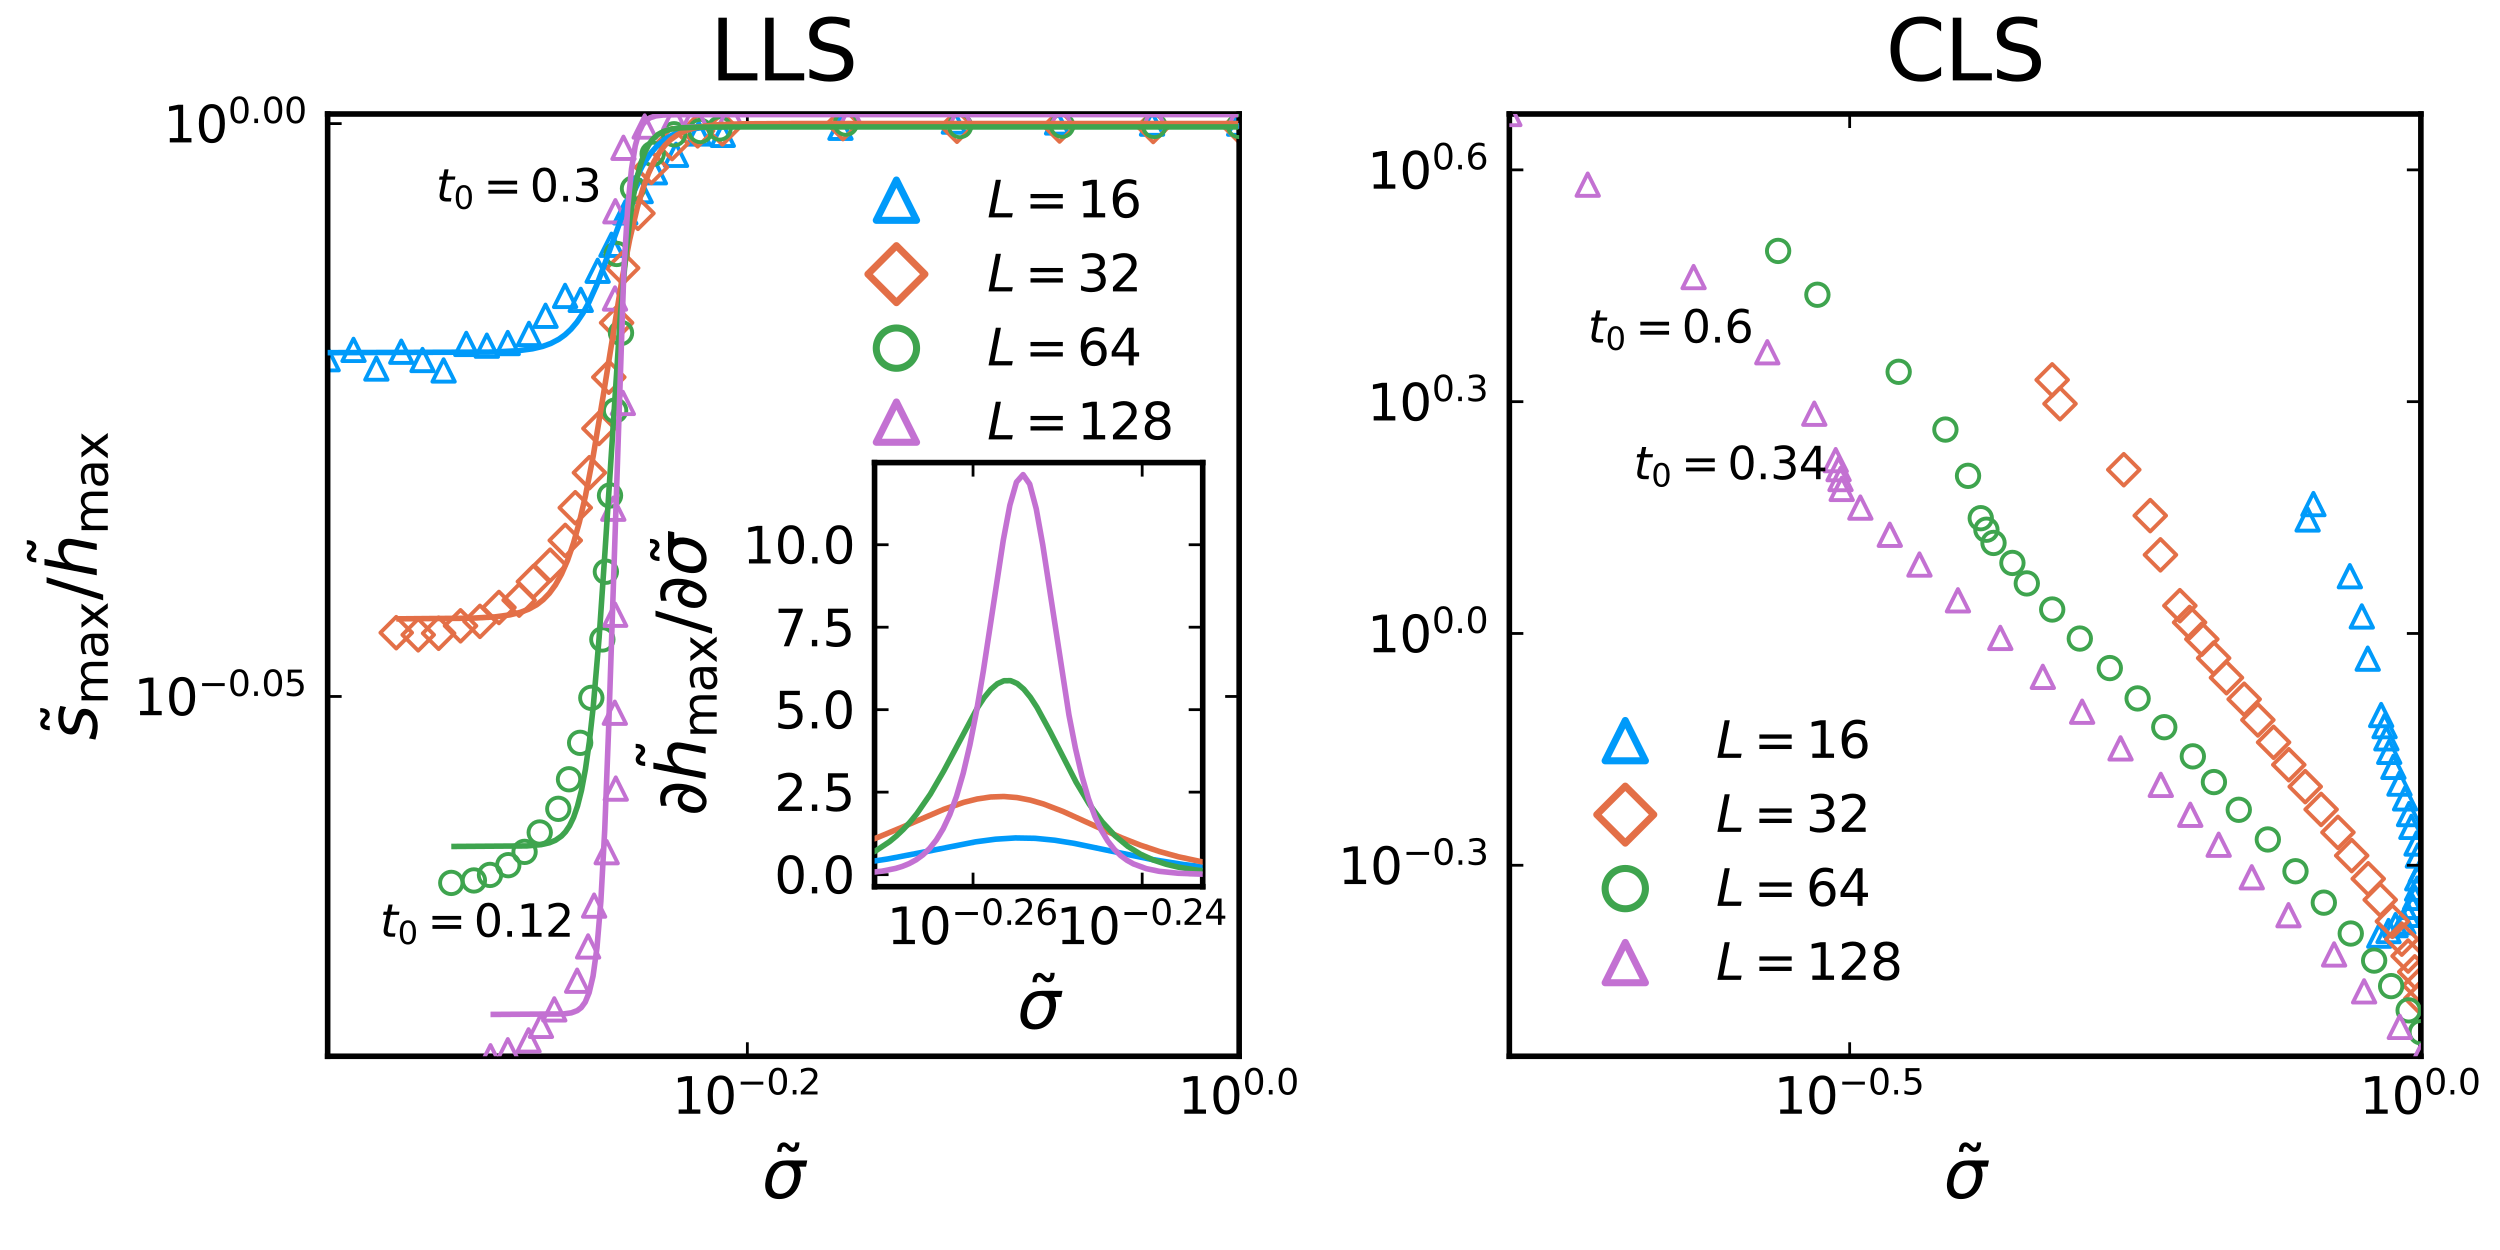 <?xml version="1.0" encoding="utf-8" standalone="no"?>
<!DOCTYPE svg PUBLIC "-//W3C//DTD SVG 1.1//EN"
  "http://www.w3.org/Graphics/SVG/1.1/DTD/svg11.dtd">
<svg xmlns:xlink="http://www.w3.org/1999/xlink" width="446.4pt" height="223.2pt" viewBox="0 0 446.4 223.2" xmlns="http://www.w3.org/2000/svg" version="1.1">
 <defs>
  <style type="text/css">*{stroke-linejoin: round; stroke-linecap: butt}</style>
 </defs>
 <g id="figure_1">
  <g id="patch_1">
   <path d="M 0 223.2 
L 446.4 223.2 
L 446.4 0 
L 0 0 
z
" style="fill: #ffffff"/>
  </g>
  <g id="axes_1">
   <g id="patch_2">
    <path d="M 58.504 188.602 
L 221.265 188.602 
L 221.265 20.355 
L 58.504 20.355 
z
" style="fill: #ffffff"/>
   </g>
   <g id="PathCollection_1">
    <defs>
     <path id="mbe18be2c9a" d="M 0 -2 
L -2 2 
L 2 2 
z
" style="stroke: #009afa; stroke-width: 0.7"/>
    </defs>
    <g clip-path="url(#p71e8b40635)">
     <use xlink:href="#mbe18be2c9a" x="58.504" y="64.138" style="fill: #009afa; fill-opacity: 0; stroke: #009afa; stroke-width: 0.7"/>
     <use xlink:href="#mbe18be2c9a" x="63.122" y="62.473" style="fill: #009afa; fill-opacity: 0; stroke: #009afa; stroke-width: 0.7"/>
     <use xlink:href="#mbe18be2c9a" x="67.204" y="65.805" style="fill: #009afa; fill-opacity: 0; stroke: #009afa; stroke-width: 0.7"/>
     <use xlink:href="#mbe18be2c9a" x="71.653" y="62.8" style="fill: #009afa; fill-opacity: 0; stroke: #009afa; stroke-width: 0.7"/>
     <use xlink:href="#mbe18be2c9a" x="75.444" y="64.28" style="fill: #009afa; fill-opacity: 0; stroke: #009afa; stroke-width: 0.7"/>
     <use xlink:href="#mbe18be2c9a" x="79.209" y="66.146" style="fill: #009afa; fill-opacity: 0; stroke: #009afa; stroke-width: 0.7"/>
     <use xlink:href="#mbe18be2c9a" x="83.259" y="61.407" style="fill: #009afa; fill-opacity: 0; stroke: #009afa; stroke-width: 0.7"/>
     <use xlink:href="#mbe18be2c9a" x="86.93" y="61.723" style="fill: #009afa; fill-opacity: 0; stroke: #009afa; stroke-width: 0.7"/>
     <use xlink:href="#mbe18be2c9a" x="90.662" y="61.25" style="fill: #009afa; fill-opacity: 0; stroke: #009afa; stroke-width: 0.7"/>
     <use xlink:href="#mbe18be2c9a" x="94.452" y="59.617" style="fill: #009afa; fill-opacity: 0; stroke: #009afa; stroke-width: 0.7"/>
     <use xlink:href="#mbe18be2c9a" x="97.41" y="56.381" style="fill: #009afa; fill-opacity: 0; stroke: #009afa; stroke-width: 0.7"/>
     <use xlink:href="#mbe18be2c9a" x="100.901" y="52.835" style="fill: #009afa; fill-opacity: 0; stroke: #009afa; stroke-width: 0.7"/>
     <use xlink:href="#mbe18be2c9a" x="103.698" y="53.542" style="fill: #009afa; fill-opacity: 0; stroke: #009afa; stroke-width: 0.7"/>
     <use xlink:href="#mbe18be2c9a" x="106.719" y="48.344" style="fill: #009afa; fill-opacity: 0; stroke: #009afa; stroke-width: 0.7"/>
     <use xlink:href="#mbe18be2c9a" x="109.181" y="43.701" style="fill: #009afa; fill-opacity: 0; stroke: #009afa; stroke-width: 0.7"/>
     <use xlink:href="#mbe18be2c9a" x="111.65" y="37.919" style="fill: #009afa; fill-opacity: 0; stroke: #009afa; stroke-width: 0.7"/>
     <use xlink:href="#mbe18be2c9a" x="114.4" y="34.116" style="fill: #009afa; fill-opacity: 0; stroke: #009afa; stroke-width: 0.7"/>
     <use xlink:href="#mbe18be2c9a" x="116.941" y="30.755" style="fill: #009afa; fill-opacity: 0; stroke: #009afa; stroke-width: 0.7"/>
     <use xlink:href="#mbe18be2c9a" x="120.71" y="27.642" style="fill: #009afa; fill-opacity: 0; stroke: #009afa; stroke-width: 0.7"/>
     <use xlink:href="#mbe18be2c9a" x="124.77" y="23.832" style="fill: #009afa; fill-opacity: 0; stroke: #009afa; stroke-width: 0.7"/>
     <use xlink:href="#mbe18be2c9a" x="129.063" y="24.071" style="fill: #009afa; fill-opacity: 0; stroke: #009afa; stroke-width: 0.7"/>
     <use xlink:href="#mbe18be2c9a" x="150.072" y="22.81" style="fill: #009afa; fill-opacity: 0; stroke: #009afa; stroke-width: 0.7"/>
     <use xlink:href="#mbe18be2c9a" x="170.322" y="21.709" style="fill: #009afa; fill-opacity: 0; stroke: #009afa; stroke-width: 0.7"/>
     <use xlink:href="#mbe18be2c9a" x="188.754" y="21.863" style="fill: #009afa; fill-opacity: 0; stroke: #009afa; stroke-width: 0.7"/>
     <use xlink:href="#mbe18be2c9a" x="205.708" y="22.073" style="fill: #009afa; fill-opacity: 0; stroke: #009afa; stroke-width: 0.7"/>
     <use xlink:href="#mbe18be2c9a" x="221.265" y="22.073" style="fill: #009afa; fill-opacity: 0; stroke: #009afa; stroke-width: 0.7"/>
    </g>
   </g>
   <g id="matplotlib.axis_1">
    <g id="xtick_1">
     <g id="line2d_1">
      <defs>
       <path id="m1b8286b480" d="M 0 0 
L 0 -2.5 
" style="stroke: #000000; stroke-width: 0.5"/>
      </defs>
      <g>
       <use xlink:href="#m1b8286b480" x="133.447" y="188.602" style="stroke: #000000; stroke-width: 0.5"/>
      </g>
     </g>
     <g id="line2d_2">
      <defs>
       <path id="m21e702e7c8" d="M 0 0 
L 0 2.5 
" style="stroke: #000000; stroke-width: 0.5"/>
      </defs>
      <g>
       <use xlink:href="#m21e702e7c8" x="133.447" y="20.355" style="stroke: #000000; stroke-width: 0.5"/>
      </g>
     </g>
     <g id="text_1">
      <!-- $10^{-0.2}$ -->
      <g transform="translate(120.037 198.941) scale(0.09 -0.09)">
       <defs>
        <path id="DejaVuSans-31" d="M 794 531 
L 1825 531 
L 1825 4091 
L 703 3866 
L 703 4441 
L 1819 4666 
L 2450 4666 
L 2450 531 
L 3481 531 
L 3481 0 
L 794 0 
L 794 531 
z
" transform="scale(0.016)"/>
        <path id="DejaVuSans-30" d="M 2034 4250 
Q 1547 4250 1301 3770 
Q 1056 3291 1056 2328 
Q 1056 1369 1301 889 
Q 1547 409 2034 409 
Q 2525 409 2770 889 
Q 3016 1369 3016 2328 
Q 3016 3291 2770 3770 
Q 2525 4250 2034 4250 
z
M 2034 4750 
Q 2819 4750 3233 4129 
Q 3647 3509 3647 2328 
Q 3647 1150 3233 529 
Q 2819 -91 2034 -91 
Q 1250 -91 836 529 
Q 422 1150 422 2328 
Q 422 3509 836 4129 
Q 1250 4750 2034 4750 
z
" transform="scale(0.016)"/>
        <path id="DejaVuSans-2212" d="M 678 2272 
L 4684 2272 
L 4684 1741 
L 678 1741 
L 678 2272 
z
" transform="scale(0.016)"/>
        <path id="DejaVuSans-2e" d="M 684 794 
L 1344 794 
L 1344 0 
L 684 0 
L 684 794 
z
" transform="scale(0.016)"/>
        <path id="DejaVuSans-32" d="M 1228 531 
L 3431 531 
L 3431 0 
L 469 0 
L 469 531 
Q 828 903 1448 1529 
Q 2069 2156 2228 2338 
Q 2531 2678 2651 2914 
Q 2772 3150 2772 3378 
Q 2772 3750 2511 3984 
Q 2250 4219 1831 4219 
Q 1534 4219 1204 4116 
Q 875 4013 500 3803 
L 500 4441 
Q 881 4594 1212 4672 
Q 1544 4750 1819 4750 
Q 2544 4750 2975 4387 
Q 3406 4025 3406 3419 
Q 3406 3131 3298 2873 
Q 3191 2616 2906 2266 
Q 2828 2175 2409 1742 
Q 1991 1309 1228 531 
z
" transform="scale(0.016)"/>
       </defs>
       <use xlink:href="#DejaVuSans-31" transform="translate(0 0.766)"/>
       <use xlink:href="#DejaVuSans-30" transform="translate(63.623 0.766)"/>
       <use xlink:href="#DejaVuSans-2212" transform="translate(128.203 39.047) scale(0.7)"/>
       <use xlink:href="#DejaVuSans-30" transform="translate(186.855 39.047) scale(0.7)"/>
       <use xlink:href="#DejaVuSans-2e" transform="translate(231.392 39.047) scale(0.7)"/>
       <use xlink:href="#DejaVuSans-32" transform="translate(249.793 39.047) scale(0.7)"/>
      </g>
     </g>
    </g>
    <g id="xtick_2">
     <g id="line2d_3">
      <g>
       <use xlink:href="#m1b8286b480" x="221.265" y="188.602" style="stroke: #000000; stroke-width: 0.5"/>
      </g>
     </g>
     <g id="line2d_4">
      <g>
       <use xlink:href="#m21e702e7c8" x="221.265" y="20.355" style="stroke: #000000; stroke-width: 0.5"/>
      </g>
     </g>
     <g id="text_2">
      <!-- $10^{0.0}$ -->
      <g transform="translate(210.33 198.941) scale(0.09 -0.09)">
       <use xlink:href="#DejaVuSans-31" transform="translate(0 0.766)"/>
       <use xlink:href="#DejaVuSans-30" transform="translate(63.623 0.766)"/>
       <use xlink:href="#DejaVuSans-30" transform="translate(128.203 39.047) scale(0.7)"/>
       <use xlink:href="#DejaVuSans-2e" transform="translate(172.739 39.047) scale(0.7)"/>
       <use xlink:href="#DejaVuSans-30" transform="translate(194.99 39.047) scale(0.7)"/>
      </g>
     </g>
    </g>
    <g id="text_3">
     <!-- $\tilde{σ}$ -->
     <g transform="translate(136.044 213.931) scale(0.12 -0.12)">
      <defs>
       <path id="DejaVuSans-303" d="M -1619 4281 
L -1797 4453 
Q -1866 4516 -1917 4545 
Q -1969 4575 -2009 4575 
Q -2128 4575 -2184 4461 
Q -2241 4347 -2247 4091 
L -2638 4091 
Q -2631 4513 -2472 4742 
Q -2313 4972 -2028 4972 
Q -1909 4972 -1809 4928 
Q -1709 4884 -1594 4781 
L -1416 4609 
Q -1347 4547 -1295 4517 
Q -1244 4488 -1203 4488 
Q -1084 4488 -1028 4602 
Q -972 4716 -966 4972 
L -575 4972 
Q -581 4550 -740 4320 
Q -900 4091 -1184 4091 
Q -1303 4091 -1403 4134 
Q -1503 4178 -1619 4281 
z
" transform="scale(0.016)"/>
       <path id="DejaVuSans-Oblique-3c3" d="M 2219 3044 
Q 1744 3044 1422 2700 
Q 1081 2341 969 1747 
Q 844 1119 1044 756 
Q 1241 397 1706 397 
Q 2166 397 2503 759 
Q 2844 1122 2966 1747 
Q 3075 2319 2881 2700 
Q 2700 3044 2219 3044 
z
M 2309 3503 
L 4219 3500 
L 4106 2925 
L 3463 2925 
Q 3706 2438 3575 1747 
Q 3406 888 2884 400 
Q 2359 -91 1609 -91 
Q 856 -91 525 400 
Q 194 888 363 1747 
Q 528 2609 1050 3097 
Q 1484 3503 2309 3503 
z
" transform="scale(0.016)"/>
      </defs>
      <use xlink:href="#DejaVuSans-303" transform="translate(65.063 3.312)"/>
      <use xlink:href="#DejaVuSans-Oblique-3c3"/>
     </g>
    </g>
   </g>
   <g id="matplotlib.axis_2">
    <g id="ytick_1">
     <g id="line2d_5">
      <defs>
       <path id="m8e679cd0eb" d="M 0 0 
L 2.5 0 
" style="stroke: #000000; stroke-width: 0.5"/>
      </defs>
      <g>
       <use xlink:href="#m8e679cd0eb" x="58.504" y="124.36" style="stroke: #000000; stroke-width: 0.5"/>
      </g>
     </g>
     <g id="line2d_6">
      <defs>
       <path id="m5a14236d3e" d="M 0 0 
L -2.5 0 
" style="stroke: #000000; stroke-width: 0.5"/>
      </defs>
      <g>
       <use xlink:href="#m5a14236d3e" x="221.265" y="124.36" style="stroke: #000000; stroke-width: 0.5"/>
      </g>
     </g>
     <g id="text_4">
      <!-- $10^{-0.05}$ -->
      <g transform="translate(23.864 127.779) scale(0.09 -0.09)">
       <defs>
        <path id="DejaVuSans-35" d="M 691 4666 
L 3169 4666 
L 3169 4134 
L 1269 4134 
L 1269 2991 
Q 1406 3038 1543 3061 
Q 1681 3084 1819 3084 
Q 2600 3084 3056 2656 
Q 3513 2228 3513 1497 
Q 3513 744 3044 326 
Q 2575 -91 1722 -91 
Q 1428 -91 1123 -41 
Q 819 9 494 109 
L 494 744 
Q 775 591 1075 516 
Q 1375 441 1709 441 
Q 2250 441 2565 725 
Q 2881 1009 2881 1497 
Q 2881 1984 2565 2268 
Q 2250 2553 1709 2553 
Q 1456 2553 1204 2497 
Q 953 2441 691 2322 
L 691 4666 
z
" transform="scale(0.016)"/>
       </defs>
       <use xlink:href="#DejaVuSans-31" transform="translate(0 0.766)"/>
       <use xlink:href="#DejaVuSans-30" transform="translate(63.623 0.766)"/>
       <use xlink:href="#DejaVuSans-2212" transform="translate(128.203 39.047) scale(0.7)"/>
       <use xlink:href="#DejaVuSans-30" transform="translate(186.855 39.047) scale(0.7)"/>
       <use xlink:href="#DejaVuSans-2e" transform="translate(231.392 39.047) scale(0.7)"/>
       <use xlink:href="#DejaVuSans-30" transform="translate(253.643 39.047) scale(0.7)"/>
       <use xlink:href="#DejaVuSans-35" transform="translate(298.179 39.047) scale(0.7)"/>
      </g>
     </g>
    </g>
    <g id="ytick_2">
     <g id="line2d_7">
      <g>
       <use xlink:href="#m8e679cd0eb" x="58.504" y="22.073" style="stroke: #000000; stroke-width: 0.5"/>
      </g>
     </g>
     <g id="line2d_8">
      <g>
       <use xlink:href="#m5a14236d3e" x="221.265" y="22.073" style="stroke: #000000; stroke-width: 0.5"/>
      </g>
     </g>
     <g id="text_5">
      <!-- $10^{0.00}$ -->
      <g transform="translate(29.174 25.492) scale(0.09 -0.09)">
       <use xlink:href="#DejaVuSans-31" transform="translate(0 0.766)"/>
       <use xlink:href="#DejaVuSans-30" transform="translate(63.623 0.766)"/>
       <use xlink:href="#DejaVuSans-30" transform="translate(128.203 39.047) scale(0.7)"/>
       <use xlink:href="#DejaVuSans-2e" transform="translate(172.739 39.047) scale(0.7)"/>
       <use xlink:href="#DejaVuSans-30" transform="translate(194.99 39.047) scale(0.7)"/>
       <use xlink:href="#DejaVuSans-30" transform="translate(239.526 39.047) scale(0.7)"/>
      </g>
     </g>
    </g>
    <g id="text_6">
     <!-- $\tilde{s}_{\mathrm{max}} / \tilde{h}_{\mathrm{max}}$ -->
     <g transform="translate(17.369 132.198) rotate(-90) scale(0.12 -0.12)">
      <defs>
       <path id="DejaVuSans-Oblique-73" d="M 3200 3397 
L 3091 2853 
Q 2863 2978 2609 3040 
Q 2356 3103 2088 3103 
Q 1634 3103 1373 2948 
Q 1113 2794 1113 2528 
Q 1113 2219 1719 2053 
Q 1766 2041 1788 2034 
L 1972 1978 
Q 2547 1819 2739 1644 
Q 2931 1469 2931 1166 
Q 2931 609 2489 259 
Q 2047 -91 1331 -91 
Q 1053 -91 747 -37 
Q 441 16 72 128 
L 184 722 
Q 500 559 806 475 
Q 1113 391 1394 391 
Q 1816 391 2080 572 
Q 2344 753 2344 1031 
Q 2344 1331 1650 1516 
L 1591 1531 
L 1394 1581 
Q 956 1697 753 1886 
Q 550 2075 550 2369 
Q 550 2928 970 3256 
Q 1391 3584 2113 3584 
Q 2397 3584 2667 3537 
Q 2938 3491 3200 3397 
z
" transform="scale(0.016)"/>
       <path id="DejaVuSans-6d" d="M 3328 2828 
Q 3544 3216 3844 3400 
Q 4144 3584 4550 3584 
Q 5097 3584 5394 3201 
Q 5691 2819 5691 2113 
L 5691 0 
L 5113 0 
L 5113 2094 
Q 5113 2597 4934 2840 
Q 4756 3084 4391 3084 
Q 3944 3084 3684 2787 
Q 3425 2491 3425 1978 
L 3425 0 
L 2847 0 
L 2847 2094 
Q 2847 2600 2669 2842 
Q 2491 3084 2119 3084 
Q 1678 3084 1418 2786 
Q 1159 2488 1159 1978 
L 1159 0 
L 581 0 
L 581 3500 
L 1159 3500 
L 1159 2956 
Q 1356 3278 1631 3431 
Q 1906 3584 2284 3584 
Q 2666 3584 2933 3390 
Q 3200 3197 3328 2828 
z
" transform="scale(0.016)"/>
       <path id="DejaVuSans-61" d="M 2194 1759 
Q 1497 1759 1228 1600 
Q 959 1441 959 1056 
Q 959 750 1161 570 
Q 1363 391 1709 391 
Q 2188 391 2477 730 
Q 2766 1069 2766 1631 
L 2766 1759 
L 2194 1759 
z
M 3341 1997 
L 3341 0 
L 2766 0 
L 2766 531 
Q 2569 213 2275 61 
Q 1981 -91 1556 -91 
Q 1019 -91 701 211 
Q 384 513 384 1019 
Q 384 1609 779 1909 
Q 1175 2209 1959 2209 
L 2766 2209 
L 2766 2266 
Q 2766 2663 2505 2880 
Q 2244 3097 1772 3097 
Q 1472 3097 1187 3025 
Q 903 2953 641 2809 
L 641 3341 
Q 956 3463 1253 3523 
Q 1550 3584 1831 3584 
Q 2591 3584 2966 3190 
Q 3341 2797 3341 1997 
z
" transform="scale(0.016)"/>
       <path id="DejaVuSans-78" d="M 3513 3500 
L 2247 1797 
L 3578 0 
L 2900 0 
L 1881 1375 
L 863 0 
L 184 0 
L 1544 1831 
L 300 3500 
L 978 3500 
L 1906 2253 
L 2834 3500 
L 3513 3500 
z
" transform="scale(0.016)"/>
       <path id="DejaVuSans-2f" d="M 1625 4666 
L 2156 4666 
L 531 -594 
L 0 -594 
L 1625 4666 
z
" transform="scale(0.016)"/>
       <path id="DejaVuSans-Oblique-68" d="M 3566 2113 
L 3156 0 
L 2578 0 
L 2988 2091 
Q 3016 2238 3031 2350 
Q 3047 2463 3047 2528 
Q 3047 2791 2881 2937 
Q 2716 3084 2419 3084 
Q 1956 3084 1617 2771 
Q 1278 2459 1178 1941 
L 800 0 
L 225 0 
L 1172 4863 
L 1747 4863 
L 1375 2950 
Q 1594 3244 1934 3414 
Q 2275 3584 2650 3584 
Q 3113 3584 3367 3334 
Q 3622 3084 3622 2631 
Q 3622 2519 3608 2391 
Q 3594 2263 3566 2113 
z
" transform="scale(0.016)"/>
      </defs>
      <use xlink:href="#DejaVuSans-303" transform="translate(57.244 5.328)"/>
      <use xlink:href="#DejaVuSans-Oblique-73" transform="translate(0 0.75)"/>
      <use xlink:href="#DejaVuSans-6d" transform="translate(53.057 -15.656) scale(0.7)"/>
      <use xlink:href="#DejaVuSans-61" transform="translate(121.245 -15.656) scale(0.7)"/>
      <use xlink:href="#DejaVuSans-78" transform="translate(164.141 -15.656) scale(0.7)"/>
      <use xlink:href="#DejaVuSans-2f" transform="translate(208.301 0.75)"/>
      <use xlink:href="#DejaVuSans-303" transform="translate(307.056 25.312)"/>
      <use xlink:href="#DejaVuSans-Oblique-68" transform="translate(241.992 0.75)"/>
      <use xlink:href="#DejaVuSans-6d" transform="translate(306.328 -15.656) scale(0.7)"/>
      <use xlink:href="#DejaVuSans-61" transform="translate(374.517 -15.656) scale(0.7)"/>
      <use xlink:href="#DejaVuSans-78" transform="translate(417.412 -15.656) scale(0.7)"/>
     </g>
    </g>
   </g>
   <g id="PathCollection_2">
    <defs>
     <path id="m37811e1795" d="M -0 2.828 
L 2.828 0 
L 0 -2.828 
L -2.828 -0 
z
" style="stroke: #e36f47; stroke-width: 0.7"/>
    </defs>
    <g clip-path="url(#p71e8b40635)">
     <use xlink:href="#m37811e1795" x="70.752" y="112.974" style="fill: #e36f47; fill-opacity: 0; stroke: #e36f47; stroke-width: 0.7"/>
     <use xlink:href="#m37811e1795" x="74.674" y="113.353" style="fill: #e36f47; fill-opacity: 0; stroke: #e36f47; stroke-width: 0.7"/>
     <use xlink:href="#m37811e1795" x="78.32" y="113.082" style="fill: #e36f47; fill-opacity: 0; stroke: #e36f47; stroke-width: 0.7"/>
     <use xlink:href="#m37811e1795" x="82.233" y="111.747" style="fill: #e36f47; fill-opacity: 0; stroke: #e36f47; stroke-width: 0.7"/>
     <use xlink:href="#m37811e1795" x="85.699" y="110.953" style="fill: #e36f47; fill-opacity: 0; stroke: #e36f47; stroke-width: 0.7"/>
     <use xlink:href="#m37811e1795" x="89.093" y="108.472" style="fill: #e36f47; fill-opacity: 0; stroke: #e36f47; stroke-width: 0.7"/>
     <use xlink:href="#m37811e1795" x="92.695" y="107.165" style="fill: #e36f47; fill-opacity: 0; stroke: #e36f47; stroke-width: 0.7"/>
     <use xlink:href="#m37811e1795" x="95.24" y="103.85" style="fill: #e36f47; fill-opacity: 0; stroke: #e36f47; stroke-width: 0.7"/>
     <use xlink:href="#m37811e1795" x="98.23" y="100.918" style="fill: #e36f47; fill-opacity: 0; stroke: #e36f47; stroke-width: 0.7"/>
     <use xlink:href="#m37811e1795" x="100.932" y="96.498" style="fill: #e36f47; fill-opacity: 0; stroke: #e36f47; stroke-width: 0.7"/>
     <use xlink:href="#m37811e1795" x="102.721" y="90.663" style="fill: #e36f47; fill-opacity: 0; stroke: #e36f47; stroke-width: 0.7"/>
     <use xlink:href="#m37811e1795" x="105.246" y="84.401" style="fill: #e36f47; fill-opacity: 0; stroke: #e36f47; stroke-width: 0.7"/>
     <use xlink:href="#m37811e1795" x="106.942" y="76.508" style="fill: #e36f47; fill-opacity: 0; stroke: #e36f47; stroke-width: 0.7"/>
     <use xlink:href="#m37811e1795" x="108.708" y="67.351" style="fill: #e36f47; fill-opacity: 0; stroke: #e36f47; stroke-width: 0.7"/>
     <use xlink:href="#m37811e1795" x="110.095" y="57.636" style="fill: #e36f47; fill-opacity: 0; stroke: #e36f47; stroke-width: 0.7"/>
     <use xlink:href="#m37811e1795" x="111.181" y="47.857" style="fill: #e36f47; fill-opacity: 0; stroke: #e36f47; stroke-width: 0.7"/>
     <use xlink:href="#m37811e1795" x="113.909" y="38.09" style="fill: #e36f47; fill-opacity: 0; stroke: #e36f47; stroke-width: 0.7"/>
     <use xlink:href="#m37811e1795" x="116.308" y="29.882" style="fill: #e36f47; fill-opacity: 0; stroke: #e36f47; stroke-width: 0.7"/>
     <use xlink:href="#m37811e1795" x="120.003" y="25.632" style="fill: #e36f47; fill-opacity: 0; stroke: #e36f47; stroke-width: 0.7"/>
     <use xlink:href="#m37811e1795" x="124.563" y="23.362" style="fill: #e36f47; fill-opacity: 0; stroke: #e36f47; stroke-width: 0.7"/>
     <use xlink:href="#m37811e1795" x="128.999" y="23.011" style="fill: #e36f47; fill-opacity: 0; stroke: #e36f47; stroke-width: 0.7"/>
     <use xlink:href="#m37811e1795" x="150.514" y="22.073" style="fill: #e36f47; fill-opacity: 0; stroke: #e36f47; stroke-width: 0.7"/>
     <use xlink:href="#m37811e1795" x="170.878" y="22.544" style="fill: #e36f47; fill-opacity: 0; stroke: #e36f47; stroke-width: 0.7"/>
     <use xlink:href="#m37811e1795" x="189.192" y="22.499" style="fill: #e36f47; fill-opacity: 0; stroke: #e36f47; stroke-width: 0.7"/>
     <use xlink:href="#m37811e1795" x="205.914" y="22.587" style="fill: #e36f47; fill-opacity: 0; stroke: #e36f47; stroke-width: 0.7"/>
     <use xlink:href="#m37811e1795" x="221.265" y="22.587" style="fill: #e36f47; fill-opacity: 0; stroke: #e36f47; stroke-width: 0.7"/>
    </g>
   </g>
   <g id="patch_3">
    <path d="M 58.504 188.602 
L 58.504 20.355 
" style="fill: none; stroke: #000000; stroke-linejoin: miter; stroke-linecap: square"/>
   </g>
   <g id="patch_4">
    <path d="M 221.265 188.602 
L 221.265 20.355 
" style="fill: none; stroke: #000000; stroke-linejoin: miter; stroke-linecap: square"/>
   </g>
   <g id="patch_5">
    <path d="M 58.504 188.602 
L 221.265 188.602 
" style="fill: none; stroke: #000000; stroke-linejoin: miter; stroke-linecap: square"/>
   </g>
   <g id="patch_6">
    <path d="M 58.504 20.355 
L 221.265 20.355 
" style="fill: none; stroke: #000000; stroke-linejoin: miter; stroke-linecap: square"/>
   </g>
   <g id="text_7">
    <!-- LLS -->
    <g transform="translate(126.765 14.355) scale(0.15 -0.15)">
     <defs>
      <path id="DejaVuSans-4c" d="M 628 4666 
L 1259 4666 
L 1259 531 
L 3531 531 
L 3531 0 
L 628 0 
L 628 4666 
z
" transform="scale(0.016)"/>
      <path id="DejaVuSans-53" d="M 3425 4513 
L 3425 3897 
Q 3066 4069 2747 4153 
Q 2428 4238 2131 4238 
Q 1616 4238 1336 4038 
Q 1056 3838 1056 3469 
Q 1056 3159 1242 3001 
Q 1428 2844 1947 2747 
L 2328 2669 
Q 3034 2534 3370 2195 
Q 3706 1856 3706 1288 
Q 3706 609 3251 259 
Q 2797 -91 1919 -91 
Q 1588 -91 1214 -16 
Q 841 59 441 206 
L 441 856 
Q 825 641 1194 531 
Q 1563 422 1919 422 
Q 2459 422 2753 634 
Q 3047 847 3047 1241 
Q 3047 1584 2836 1778 
Q 2625 1972 2144 2069 
L 1759 2144 
Q 1053 2284 737 2584 
Q 422 2884 422 3419 
Q 422 4038 858 4394 
Q 1294 4750 2059 4750 
Q 2388 4750 2728 4690 
Q 3069 4631 3425 4513 
z
" transform="scale(0.016)"/>
     </defs>
     <use xlink:href="#DejaVuSans-4c"/>
     <use xlink:href="#DejaVuSans-4c" x="55.713"/>
     <use xlink:href="#DejaVuSans-53" x="111.426"/>
    </g>
   </g>
   <g id="PathCollection_3">
    <defs>
     <path id="ma861b11765" d="M 0 2 
C 0.53 2 1.039 1.789 1.414 1.414 
C 1.789 1.039 2 0.53 2 0 
C 2 -0.53 1.789 -1.039 1.414 -1.414 
C 1.039 -1.789 0.53 -2 0 -2 
C -0.53 -2 -1.039 -1.789 -1.414 -1.414 
C -1.789 -1.039 -2 -0.53 -2 0 
C -2 0.53 -1.789 1.039 -1.414 1.414 
C -1.039 1.789 -0.53 2 0 2 
z
" style="stroke: #3ea44e; stroke-width: 0.7"/>
    </defs>
    <g clip-path="url(#p71e8b40635)">
     <use xlink:href="#ma861b11765" x="80.58" y="157.652" style="fill: #3ea44e; fill-opacity: 0; stroke: #3ea44e; stroke-width: 0.7"/>
     <use xlink:href="#ma861b11765" x="84.618" y="157.213" style="fill: #3ea44e; fill-opacity: 0; stroke: #3ea44e; stroke-width: 0.7"/>
     <use xlink:href="#ma861b11765" x="87.494" y="156.225" style="fill: #3ea44e; fill-opacity: 0; stroke: #3ea44e; stroke-width: 0.7"/>
     <use xlink:href="#ma861b11765" x="90.756" y="154.486" style="fill: #3ea44e; fill-opacity: 0; stroke: #3ea44e; stroke-width: 0.7"/>
     <use xlink:href="#ma861b11765" x="93.667" y="152.109" style="fill: #3ea44e; fill-opacity: 0; stroke: #3ea44e; stroke-width: 0.7"/>
     <use xlink:href="#ma861b11765" x="96.373" y="148.648" style="fill: #3ea44e; fill-opacity: 0; stroke: #3ea44e; stroke-width: 0.7"/>
     <use xlink:href="#ma861b11765" x="99.692" y="144.423" style="fill: #3ea44e; fill-opacity: 0; stroke: #3ea44e; stroke-width: 0.7"/>
     <use xlink:href="#ma861b11765" x="101.602" y="139.146" style="fill: #3ea44e; fill-opacity: 0; stroke: #3ea44e; stroke-width: 0.7"/>
     <use xlink:href="#ma861b11765" x="103.59" y="132.64" style="fill: #3ea44e; fill-opacity: 0; stroke: #3ea44e; stroke-width: 0.7"/>
     <use xlink:href="#ma861b11765" x="105.585" y="124.612" style="fill: #3ea44e; fill-opacity: 0; stroke: #3ea44e; stroke-width: 0.7"/>
     <use xlink:href="#ma861b11765" x="107.554" y="114.177" style="fill: #3ea44e; fill-opacity: 0; stroke: #3ea44e; stroke-width: 0.7"/>
     <use xlink:href="#ma861b11765" x="108.184" y="102.082" style="fill: #3ea44e; fill-opacity: 0; stroke: #3ea44e; stroke-width: 0.7"/>
     <use xlink:href="#ma861b11765" x="108.924" y="88.477" style="fill: #3ea44e; fill-opacity: 0; stroke: #3ea44e; stroke-width: 0.7"/>
     <use xlink:href="#ma861b11765" x="109.835" y="73.302" style="fill: #3ea44e; fill-opacity: 0; stroke: #3ea44e; stroke-width: 0.7"/>
     <use xlink:href="#ma861b11765" x="110.887" y="59.452" style="fill: #3ea44e; fill-opacity: 0; stroke: #3ea44e; stroke-width: 0.7"/>
     <use xlink:href="#ma861b11765" x="110.117" y="45.347" style="fill: #3ea44e; fill-opacity: 0; stroke: #3ea44e; stroke-width: 0.7"/>
     <use xlink:href="#ma861b11765" x="113.03" y="33.673" style="fill: #3ea44e; fill-opacity: 0; stroke: #3ea44e; stroke-width: 0.7"/>
     <use xlink:href="#ma861b11765" x="116.539" y="27.471" style="fill: #3ea44e; fill-opacity: 0; stroke: #3ea44e; stroke-width: 0.7"/>
     <use xlink:href="#ma861b11765" x="120.363" y="23.973" style="fill: #3ea44e; fill-opacity: 0; stroke: #3ea44e; stroke-width: 0.7"/>
     <use xlink:href="#ma861b11765" x="125.074" y="23.386" style="fill: #3ea44e; fill-opacity: 0; stroke: #3ea44e; stroke-width: 0.7"/>
     <use xlink:href="#ma861b11765" x="128.489" y="22.937" style="fill: #3ea44e; fill-opacity: 0; stroke: #3ea44e; stroke-width: 0.7"/>
     <use xlink:href="#ma861b11765" x="151.038" y="22.073" style="fill: #3ea44e; fill-opacity: 0; stroke: #3ea44e; stroke-width: 0.7"/>
     <use xlink:href="#ma861b11765" x="171.432" y="22.504" style="fill: #3ea44e; fill-opacity: 0; stroke: #3ea44e; stroke-width: 0.7"/>
     <use xlink:href="#ma861b11765" x="189.654" y="22.442" style="fill: #3ea44e; fill-opacity: 0; stroke: #3ea44e; stroke-width: 0.7"/>
     <use xlink:href="#ma861b11765" x="206.125" y="22.486" style="fill: #3ea44e; fill-opacity: 0; stroke: #3ea44e; stroke-width: 0.7"/>
     <use xlink:href="#ma861b11765" x="221.265" y="22.486" style="fill: #3ea44e; fill-opacity: 0; stroke: #3ea44e; stroke-width: 0.7"/>
    </g>
   </g>
   <g id="PathCollection_4">
    <defs>
     <path id="mc7c7a17dbe" d="M 0 -2 
L -2 2 
L 2 2 
z
" style="stroke: #c371d2; stroke-width: 0.7"/>
    </defs>
    <g clip-path="url(#p71e8b40635)">
     <use xlink:href="#mc7c7a17dbe" x="87.584" y="188.602" style="fill: #c371d2; fill-opacity: 0; stroke: #c371d2; stroke-width: 0.7"/>
     <use xlink:href="#mc7c7a17dbe" x="90.676" y="187.527" style="fill: #c371d2; fill-opacity: 0; stroke: #c371d2; stroke-width: 0.7"/>
     <use xlink:href="#mc7c7a17dbe" x="94.376" y="185.762" style="fill: #c371d2; fill-opacity: 0; stroke: #c371d2; stroke-width: 0.7"/>
     <use xlink:href="#mc7c7a17dbe" x="96.593" y="183.169" style="fill: #c371d2; fill-opacity: 0; stroke: #c371d2; stroke-width: 0.7"/>
     <use xlink:href="#mc7c7a17dbe" x="98.974" y="180.231" style="fill: #c371d2; fill-opacity: 0; stroke: #c371d2; stroke-width: 0.7"/>
     <use xlink:href="#mc7c7a17dbe" x="103.054" y="175.109" style="fill: #c371d2; fill-opacity: 0; stroke: #c371d2; stroke-width: 0.7"/>
     <use xlink:href="#mc7c7a17dbe" x="105.01" y="168.992" style="fill: #c371d2; fill-opacity: 0; stroke: #c371d2; stroke-width: 0.7"/>
     <use xlink:href="#mc7c7a17dbe" x="106.085" y="161.703" style="fill: #c371d2; fill-opacity: 0; stroke: #c371d2; stroke-width: 0.7"/>
     <use xlink:href="#mc7c7a17dbe" x="108.328" y="152.159" style="fill: #c371d2; fill-opacity: 0; stroke: #c371d2; stroke-width: 0.7"/>
     <use xlink:href="#mc7c7a17dbe" x="109.952" y="140.804" style="fill: #c371d2; fill-opacity: 0; stroke: #c371d2; stroke-width: 0.7"/>
     <use xlink:href="#mc7c7a17dbe" x="109.784" y="127.261" style="fill: #c371d2; fill-opacity: 0; stroke: #c371d2; stroke-width: 0.7"/>
     <use xlink:href="#mc7c7a17dbe" x="109.846" y="109.765" style="fill: #c371d2; fill-opacity: 0; stroke: #c371d2; stroke-width: 0.7"/>
     <use xlink:href="#mc7c7a17dbe" x="109.511" y="90.832" style="fill: #c371d2; fill-opacity: 0; stroke: #c371d2; stroke-width: 0.7"/>
     <use xlink:href="#mc7c7a17dbe" x="111.217" y="71.947" style="fill: #c371d2; fill-opacity: 0; stroke: #c371d2; stroke-width: 0.7"/>
     <use xlink:href="#mc7c7a17dbe" x="109.813" y="53.296" style="fill: #c371d2; fill-opacity: 0; stroke: #c371d2; stroke-width: 0.7"/>
     <use xlink:href="#mc7c7a17dbe" x="109.88" y="37.714" style="fill: #c371d2; fill-opacity: 0; stroke: #c371d2; stroke-width: 0.7"/>
     <use xlink:href="#mc7c7a17dbe" x="111.324" y="26.387" style="fill: #c371d2; fill-opacity: 0; stroke: #c371d2; stroke-width: 0.7"/>
     <use xlink:href="#mc7c7a17dbe" x="115.117" y="22.593" style="fill: #c371d2; fill-opacity: 0; stroke: #c371d2; stroke-width: 0.7"/>
     <use xlink:href="#mc7c7a17dbe" x="120.384" y="21.067" style="fill: #c371d2; fill-opacity: 0; stroke: #c371d2; stroke-width: 0.7"/>
     <use xlink:href="#mc7c7a17dbe" x="124.091" y="20.502" style="fill: #c371d2; fill-opacity: 0; stroke: #c371d2; stroke-width: 0.7"/>
     <use xlink:href="#mc7c7a17dbe" x="130.403" y="20.355" style="fill: #c371d2; fill-opacity: 0; stroke: #c371d2; stroke-width: 0.7"/>
     <use xlink:href="#mc7c7a17dbe" x="151.924" y="20.614" style="fill: #c371d2; fill-opacity: 0; stroke: #c371d2; stroke-width: 0.7"/>
     <use xlink:href="#mc7c7a17dbe" x="171.533" y="20.456" style="fill: #c371d2; fill-opacity: 0; stroke: #c371d2; stroke-width: 0.7"/>
     <use xlink:href="#mc7c7a17dbe" x="189.516" y="20.641" style="fill: #c371d2; fill-opacity: 0; stroke: #c371d2; stroke-width: 0.7"/>
     <use xlink:href="#mc7c7a17dbe" x="206.074" y="20.627" style="fill: #c371d2; fill-opacity: 0; stroke: #c371d2; stroke-width: 0.7"/>
     <use xlink:href="#mc7c7a17dbe" x="221.265" y="20.627" style="fill: #c371d2; fill-opacity: 0; stroke: #c371d2; stroke-width: 0.7"/>
    </g>
   </g>
   <g id="line2d_9">
    <path d="M 58.504 62.973 
L 87.905 62.869 
L 92.456 62.629 
L 95.061 62.285 
L 96.9 61.852 
L 98.359 61.322 
L 99.806 60.559 
L 100.885 59.781 
L 101.957 58.78 
L 103.024 57.51 
L 104.084 55.931 
L 105.139 54.013 
L 106.536 50.917 
L 107.923 47.284 
L 113.373 32.268 
L 114.711 29.605 
L 116.041 27.545 
L 117.36 26.015 
L 118.671 24.914 
L 119.973 24.138 
L 121.588 23.494 
L 123.508 23.033 
L 125.724 22.746 
L 129.155 22.555 
L 135.538 22.47 
L 168.155 22.459 
L 221.248 22.459 
L 221.248 22.459 
" clip-path="url(#p71e8b40635)" style="fill: none; stroke: #009afa"/>
   </g>
   <g id="line2d_10">
    <path d="M 70.752 110.502 
L 84.127 110.387 
L 88.385 110.15 
L 91.046 109.792 
L 92.924 109.335 
L 94.414 108.771 
L 95.891 107.942 
L 96.992 107.079 
L 98.087 105.942 
L 99.175 104.455 
L 100.257 102.529 
L 101.333 100.068 
L 102.403 96.975 
L 103.467 93.17 
L 104.525 88.607 
L 105.927 81.384 
L 107.665 70.945 
L 111.094 49.704 
L 112.448 42.72 
L 113.793 37.065 
L 114.796 33.687 
L 115.793 30.977 
L 116.785 28.843 
L 117.772 27.187 
L 118.754 25.916 
L 119.73 24.949 
L 121.025 24.017 
L 122.311 23.381 
L 123.906 22.865 
L 125.803 22.503 
L 128.304 22.259 
L 132.298 22.113 
L 141.788 22.061 
L 221.106 22.059 
L 221.106 22.059 
" clip-path="url(#p71e8b40635)" style="fill: none; stroke: #e36f47"/>
   </g>
   <g id="line2d_11">
    <path d="M 80.58 151.146 
L 94.051 151.05 
L 96.634 150.819 
L 98.095 150.489 
L 99.183 150.039 
L 100.265 149.286 
L 100.983 148.522 
L 101.698 147.454 
L 102.411 145.968 
L 103.121 143.919 
L 103.828 141.126 
L 104.533 137.375 
L 105.235 132.443 
L 105.935 126.129 
L 106.979 113.866 
L 108.018 98.642 
L 110.761 56.454 
L 111.78 45.058 
L 112.456 39.301 
L 113.129 34.855 
L 113.8 31.503 
L 114.469 29.023 
L 115.136 27.213 
L 115.8 25.905 
L 116.462 24.967 
L 117.451 24.039 
L 118.434 23.483 
L 119.738 23.076 
L 121.354 22.84 
L 124.231 22.706 
L 132.304 22.671 
L 221.11 22.671 
L 221.11 22.671 
" clip-path="url(#p71e8b40635)" style="fill: none; stroke: #3ea44e"/>
   </g>
   <g id="line2d_12">
    <path d="M 87.584 181.138 
L 100.585 181.049 
L 102.016 180.852 
L 103.082 180.451 
L 103.789 179.91 
L 104.494 178.946 
L 105.196 177.245 
L 105.896 174.28 
L 106.593 169.23 
L 107.288 160.95 
L 107.98 148.189 
L 108.669 130.286 
L 111.403 48.139 
L 112.08 37.155 
L 112.755 30.21 
L 113.428 26.043 
L 114.098 23.621 
L 114.766 22.238 
L 115.431 21.458 
L 116.095 21.02 
L 117.085 20.697 
L 118.398 20.538 
L 121.319 20.471 
L 149.696 20.466 
L 221.089 20.466 
L 221.089 20.466 
" clip-path="url(#p71e8b40635)" style="fill: none; stroke: #c371d2"/>
   </g>
   <g id="text_8">
    <!--  $t_0=$0.12  -->
    <g transform="translate(65.33 167.328) scale(0.08 -0.08)">
     <defs>
      <path id="DejaVuSans-20" transform="scale(0.016)"/>
      <path id="DejaVuSans-Oblique-74" d="M 2706 3500 
L 2619 3053 
L 1472 3053 
L 1100 1153 
Q 1081 1047 1072 975 
Q 1063 903 1063 863 
Q 1063 663 1183 572 
Q 1303 481 1569 481 
L 2150 481 
L 2053 0 
L 1503 0 
Q 991 0 739 200 
Q 488 400 488 806 
Q 488 878 497 964 
Q 506 1050 525 1153 
L 897 3053 
L 409 3053 
L 500 3500 
L 978 3500 
L 1172 4494 
L 1747 4494 
L 1556 3500 
L 2706 3500 
z
" transform="scale(0.016)"/>
      <path id="DejaVuSans-3d" d="M 678 2906 
L 4684 2906 
L 4684 2381 
L 678 2381 
L 678 2906 
z
M 678 1631 
L 4684 1631 
L 4684 1100 
L 678 1100 
L 678 1631 
z
" transform="scale(0.016)"/>
     </defs>
     <use xlink:href="#DejaVuSans-20" transform="translate(0 0.781)"/>
     <use xlink:href="#DejaVuSans-Oblique-74" transform="translate(31.787 0.781)"/>
     <use xlink:href="#DejaVuSans-30" transform="translate(70.996 -15.625) scale(0.7)"/>
     <use xlink:href="#DejaVuSans-3d" transform="translate(137.749 0.781)"/>
     <use xlink:href="#DejaVuSans-30" transform="translate(241.021 0.781)"/>
     <use xlink:href="#DejaVuSans-2e" transform="translate(304.644 0.781)"/>
     <use xlink:href="#DejaVuSans-31" transform="translate(336.431 0.781)"/>
     <use xlink:href="#DejaVuSans-32" transform="translate(400.054 0.781)"/>
     <use xlink:href="#DejaVuSans-20" transform="translate(463.677 0.781)"/>
    </g>
   </g>
   <g id="text_9">
    <!--  $t_0=$0.3  -->
    <g transform="translate(75.32 36.05) scale(0.08 -0.08)">
     <defs>
      <path id="DejaVuSans-33" d="M 2597 2516 
Q 3050 2419 3304 2112 
Q 3559 1806 3559 1356 
Q 3559 666 3084 287 
Q 2609 -91 1734 -91 
Q 1441 -91 1130 -33 
Q 819 25 488 141 
L 488 750 
Q 750 597 1062 519 
Q 1375 441 1716 441 
Q 2309 441 2620 675 
Q 2931 909 2931 1356 
Q 2931 1769 2642 2001 
Q 2353 2234 1838 2234 
L 1294 2234 
L 1294 2753 
L 1863 2753 
Q 2328 2753 2575 2939 
Q 2822 3125 2822 3475 
Q 2822 3834 2567 4026 
Q 2313 4219 1838 4219 
Q 1578 4219 1281 4162 
Q 984 4106 628 3988 
L 628 4550 
Q 988 4650 1302 4700 
Q 1616 4750 1894 4750 
Q 2613 4750 3031 4423 
Q 3450 4097 3450 3541 
Q 3450 3153 3228 2886 
Q 3006 2619 2597 2516 
z
" transform="scale(0.016)"/>
     </defs>
     <use xlink:href="#DejaVuSans-20" transform="translate(0 0.781)"/>
     <use xlink:href="#DejaVuSans-Oblique-74" transform="translate(31.787 0.781)"/>
     <use xlink:href="#DejaVuSans-30" transform="translate(70.996 -15.625) scale(0.7)"/>
     <use xlink:href="#DejaVuSans-3d" transform="translate(137.749 0.781)"/>
     <use xlink:href="#DejaVuSans-30" transform="translate(241.021 0.781)"/>
     <use xlink:href="#DejaVuSans-2e" transform="translate(304.644 0.781)"/>
     <use xlink:href="#DejaVuSans-33" transform="translate(336.431 0.781)"/>
     <use xlink:href="#DejaVuSans-20" transform="translate(400.054 0.781)"/>
    </g>
   </g>
   <g id="legend_1">
    <g id="patch_7">
     <path d="M 143.865 87.596 
L 216.765 87.596 
L 216.765 24.855 
L 143.865 24.855 
L 143.865 87.596 
z
" style="fill: none; opacity: 0"/>
    </g>
    <g id="line2d_13">
     <path d="M 151.065 35.743 
L 160.065 35.743 
L 169.065 35.743 
" style="fill: none"/>
     <defs>
      <path id="m86c5f44b5b" d="M 0 -3.6 
L -3.6 3.6 
L 3.6 3.6 
z
" style="stroke: #009afa; stroke-width: 1.26; stroke-linejoin: miter"/>
     </defs>
     <g>
      <use xlink:href="#m86c5f44b5b" x="160.065" y="35.743" style="fill: #009afa; fill-opacity: 0; stroke: #009afa; stroke-width: 1.26; stroke-linejoin: miter"/>
     </g>
    </g>
    <g id="text_10">
     <!-- $L=$16 -->
     <g transform="translate(176.265 38.893) scale(0.09 -0.09)">
      <defs>
       <path id="DejaVuSans-Oblique-4c" d="M 1075 4666 
L 1709 4666 
L 909 525 
L 3181 525 
L 3078 0 
L 172 0 
L 1075 4666 
z
" transform="scale(0.016)"/>
       <path id="DejaVuSans-36" d="M 2113 2584 
Q 1688 2584 1439 2293 
Q 1191 2003 1191 1497 
Q 1191 994 1439 701 
Q 1688 409 2113 409 
Q 2538 409 2786 701 
Q 3034 994 3034 1497 
Q 3034 2003 2786 2293 
Q 2538 2584 2113 2584 
z
M 3366 4563 
L 3366 3988 
Q 3128 4100 2886 4159 
Q 2644 4219 2406 4219 
Q 1781 4219 1451 3797 
Q 1122 3375 1075 2522 
Q 1259 2794 1537 2939 
Q 1816 3084 2150 3084 
Q 2853 3084 3261 2657 
Q 3669 2231 3669 1497 
Q 3669 778 3244 343 
Q 2819 -91 2113 -91 
Q 1303 -91 875 529 
Q 447 1150 447 2328 
Q 447 3434 972 4092 
Q 1497 4750 2381 4750 
Q 2619 4750 2861 4703 
Q 3103 4656 3366 4563 
z
" transform="scale(0.016)"/>
      </defs>
      <use xlink:href="#DejaVuSans-Oblique-4c" transform="translate(0 0.781)"/>
      <use xlink:href="#DejaVuSans-3d" transform="translate(75.195 0.781)"/>
      <use xlink:href="#DejaVuSans-31" transform="translate(178.467 0.781)"/>
      <use xlink:href="#DejaVuSans-36" transform="translate(242.09 0.781)"/>
     </g>
    </g>
    <g id="line2d_14">
     <path d="M 151.065 48.954 
L 160.065 48.954 
L 169.065 48.954 
" style="fill: none"/>
     <defs>
      <path id="ma49f420aa0" d="M -0 5.091 
L 5.091 0 
L 0 -5.091 
L -5.091 -0 
z
" style="stroke: #e36f47; stroke-width: 1.26; stroke-linejoin: miter"/>
     </defs>
     <g>
      <use xlink:href="#ma49f420aa0" x="160.065" y="48.954" style="fill: #e36f47; fill-opacity: 0; stroke: #e36f47; stroke-width: 1.26; stroke-linejoin: miter"/>
     </g>
    </g>
    <g id="text_11">
     <!-- $L=$32 -->
     <g transform="translate(176.265 52.104) scale(0.09 -0.09)">
      <use xlink:href="#DejaVuSans-Oblique-4c" transform="translate(0 0.781)"/>
      <use xlink:href="#DejaVuSans-3d" transform="translate(75.195 0.781)"/>
      <use xlink:href="#DejaVuSans-33" transform="translate(178.467 0.781)"/>
      <use xlink:href="#DejaVuSans-32" transform="translate(242.09 0.781)"/>
     </g>
    </g>
    <g id="line2d_15">
     <path d="M 151.065 62.164 
L 160.065 62.164 
L 169.065 62.164 
" style="fill: none"/>
     <defs>
      <path id="me15d832065" d="M 0 3.6 
C 0.955 3.6 1.87 3.221 2.546 2.546 
C 3.221 1.87 3.6 0.955 3.6 0 
C 3.6 -0.955 3.221 -1.87 2.546 -2.546 
C 1.87 -3.221 0.955 -3.6 0 -3.6 
C -0.955 -3.6 -1.87 -3.221 -2.546 -2.546 
C -3.221 -1.87 -3.6 -0.955 -3.6 0 
C -3.6 0.955 -3.221 1.87 -2.546 2.546 
C -1.87 3.221 -0.955 3.6 0 3.6 
z
" style="stroke: #3ea44e; stroke-width: 1.26"/>
     </defs>
     <g>
      <use xlink:href="#me15d832065" x="160.065" y="62.164" style="fill: #3ea44e; fill-opacity: 0; stroke: #3ea44e; stroke-width: 1.26"/>
     </g>
    </g>
    <g id="text_12">
     <!-- $L=$64 -->
     <g transform="translate(176.265 65.314) scale(0.09 -0.09)">
      <defs>
       <path id="DejaVuSans-34" d="M 2419 4116 
L 825 1625 
L 2419 1625 
L 2419 4116 
z
M 2253 4666 
L 3047 4666 
L 3047 1625 
L 3713 1625 
L 3713 1100 
L 3047 1100 
L 3047 0 
L 2419 0 
L 2419 1100 
L 313 1100 
L 313 1709 
L 2253 4666 
z
" transform="scale(0.016)"/>
      </defs>
      <use xlink:href="#DejaVuSans-Oblique-4c" transform="translate(0 0.781)"/>
      <use xlink:href="#DejaVuSans-3d" transform="translate(75.195 0.781)"/>
      <use xlink:href="#DejaVuSans-36" transform="translate(178.467 0.781)"/>
      <use xlink:href="#DejaVuSans-34" transform="translate(242.09 0.781)"/>
     </g>
    </g>
    <g id="line2d_16">
     <path d="M 151.065 75.374 
L 160.065 75.374 
L 169.065 75.374 
" style="fill: none"/>
     <defs>
      <path id="m112a4f9fd7" d="M 0 -3.6 
L -3.6 3.6 
L 3.6 3.6 
z
" style="stroke: #c371d2; stroke-width: 1.26; stroke-linejoin: miter"/>
     </defs>
     <g>
      <use xlink:href="#m112a4f9fd7" x="160.065" y="75.374" style="fill: #c371d2; fill-opacity: 0; stroke: #c371d2; stroke-width: 1.26; stroke-linejoin: miter"/>
     </g>
    </g>
    <g id="text_13">
     <!-- $L=$128 -->
     <g transform="translate(176.265 78.524) scale(0.09 -0.09)">
      <defs>
       <path id="DejaVuSans-38" d="M 2034 2216 
Q 1584 2216 1326 1975 
Q 1069 1734 1069 1313 
Q 1069 891 1326 650 
Q 1584 409 2034 409 
Q 2484 409 2743 651 
Q 3003 894 3003 1313 
Q 3003 1734 2745 1975 
Q 2488 2216 2034 2216 
z
M 1403 2484 
Q 997 2584 770 2862 
Q 544 3141 544 3541 
Q 544 4100 942 4425 
Q 1341 4750 2034 4750 
Q 2731 4750 3128 4425 
Q 3525 4100 3525 3541 
Q 3525 3141 3298 2862 
Q 3072 2584 2669 2484 
Q 3125 2378 3379 2068 
Q 3634 1759 3634 1313 
Q 3634 634 3220 271 
Q 2806 -91 2034 -91 
Q 1263 -91 848 271 
Q 434 634 434 1313 
Q 434 1759 690 2068 
Q 947 2378 1403 2484 
z
M 1172 3481 
Q 1172 3119 1398 2916 
Q 1625 2713 2034 2713 
Q 2441 2713 2670 2916 
Q 2900 3119 2900 3481 
Q 2900 3844 2670 4047 
Q 2441 4250 2034 4250 
Q 1625 4250 1398 4047 
Q 1172 3844 1172 3481 
z
" transform="scale(0.016)"/>
      </defs>
      <use xlink:href="#DejaVuSans-Oblique-4c" transform="translate(0 0.781)"/>
      <use xlink:href="#DejaVuSans-3d" transform="translate(75.195 0.781)"/>
      <use xlink:href="#DejaVuSans-31" transform="translate(178.467 0.781)"/>
      <use xlink:href="#DejaVuSans-32" transform="translate(242.09 0.781)"/>
      <use xlink:href="#DejaVuSans-38" transform="translate(305.713 0.781)"/>
     </g>
    </g>
   </g>
  </g>
  <g id="axes_2">
   <g id="patch_8">
    <path d="M 156.161 158.318 
L 214.754 158.318 
L 214.754 82.606 
L 156.161 82.606 
z
" style="fill: #ffffff"/>
   </g>
   <g id="matplotlib.axis_3">
    <g id="xtick_3">
     <g id="line2d_17">
      <g>
       <use xlink:href="#m1b8286b480" x="173.747" y="158.318" style="stroke: #000000; stroke-width: 0.5"/>
      </g>
     </g>
     <g id="line2d_18">
      <g>
       <use xlink:href="#m21e702e7c8" x="173.747" y="82.606" style="stroke: #000000; stroke-width: 0.5"/>
      </g>
     </g>
     <g id="text_14">
      <!-- $10^{-0.26}$ -->
      <g transform="translate(158.357 168.656) scale(0.09 -0.09)">
       <use xlink:href="#DejaVuSans-31" transform="translate(0 0.766)"/>
       <use xlink:href="#DejaVuSans-30" transform="translate(63.623 0.766)"/>
       <use xlink:href="#DejaVuSans-2212" transform="translate(128.203 39.047) scale(0.7)"/>
       <use xlink:href="#DejaVuSans-30" transform="translate(186.855 39.047) scale(0.7)"/>
       <use xlink:href="#DejaVuSans-2e" transform="translate(231.392 39.047) scale(0.7)"/>
       <use xlink:href="#DejaVuSans-32" transform="translate(249.793 39.047) scale(0.7)"/>
       <use xlink:href="#DejaVuSans-36" transform="translate(294.329 39.047) scale(0.7)"/>
      </g>
     </g>
    </g>
    <g id="xtick_4">
     <g id="line2d_19">
      <g>
       <use xlink:href="#m1b8286b480" x="203.948" y="158.318" style="stroke: #000000; stroke-width: 0.5"/>
      </g>
     </g>
     <g id="line2d_20">
      <g>
       <use xlink:href="#m21e702e7c8" x="203.948" y="82.606" style="stroke: #000000; stroke-width: 0.5"/>
      </g>
     </g>
     <g id="text_15">
      <!-- $10^{-0.24}$ -->
      <g transform="translate(188.558 168.656) scale(0.09 -0.09)">
       <use xlink:href="#DejaVuSans-31" transform="translate(0 0.766)"/>
       <use xlink:href="#DejaVuSans-30" transform="translate(63.623 0.766)"/>
       <use xlink:href="#DejaVuSans-2212" transform="translate(128.203 39.047) scale(0.7)"/>
       <use xlink:href="#DejaVuSans-30" transform="translate(186.855 39.047) scale(0.7)"/>
       <use xlink:href="#DejaVuSans-2e" transform="translate(231.392 39.047) scale(0.7)"/>
       <use xlink:href="#DejaVuSans-32" transform="translate(249.793 39.047) scale(0.7)"/>
       <use xlink:href="#DejaVuSans-34" transform="translate(294.329 39.047) scale(0.7)"/>
      </g>
     </g>
    </g>
    <g id="text_16">
     <!-- $\tilde{σ}$ -->
     <g transform="translate(181.617 183.646) scale(0.12 -0.12)">
      <use xlink:href="#DejaVuSans-303" transform="translate(65.063 3.312)"/>
      <use xlink:href="#DejaVuSans-Oblique-3c3"/>
     </g>
    </g>
   </g>
   <g id="matplotlib.axis_4">
    <g id="ytick_3">
     <g id="line2d_21">
      <g>
       <use xlink:href="#m8e679cd0eb" x="156.161" y="156.175" style="stroke: #000000; stroke-width: 0.5"/>
      </g>
     </g>
     <g id="line2d_22">
      <g>
       <use xlink:href="#m5a14236d3e" x="214.754" y="156.175" style="stroke: #000000; stroke-width: 0.5"/>
      </g>
     </g>
     <g id="text_17">
      <!-- $0.0$ -->
      <g transform="translate(138.261 159.594) scale(0.09 -0.09)">
       <use xlink:href="#DejaVuSans-30" transform="translate(0 0.781)"/>
       <use xlink:href="#DejaVuSans-2e" transform="translate(63.623 0.781)"/>
       <use xlink:href="#DejaVuSans-30" transform="translate(95.41 0.781)"/>
      </g>
     </g>
    </g>
    <g id="ytick_4">
     <g id="line2d_23">
      <g>
       <use xlink:href="#m8e679cd0eb" x="156.161" y="141.447" style="stroke: #000000; stroke-width: 0.5"/>
      </g>
     </g>
     <g id="line2d_24">
      <g>
       <use xlink:href="#m5a14236d3e" x="214.754" y="141.447" style="stroke: #000000; stroke-width: 0.5"/>
      </g>
     </g>
     <g id="text_18">
      <!-- $2.5$ -->
      <g transform="translate(138.261 144.867) scale(0.09 -0.09)">
       <use xlink:href="#DejaVuSans-32" transform="translate(0 0.781)"/>
       <use xlink:href="#DejaVuSans-2e" transform="translate(63.623 0.781)"/>
       <use xlink:href="#DejaVuSans-35" transform="translate(95.41 0.781)"/>
      </g>
     </g>
    </g>
    <g id="ytick_5">
     <g id="line2d_25">
      <g>
       <use xlink:href="#m8e679cd0eb" x="156.161" y="126.72" style="stroke: #000000; stroke-width: 0.5"/>
      </g>
     </g>
     <g id="line2d_26">
      <g>
       <use xlink:href="#m5a14236d3e" x="214.754" y="126.72" style="stroke: #000000; stroke-width: 0.5"/>
      </g>
     </g>
     <g id="text_19">
      <!-- $5.0$ -->
      <g transform="translate(138.261 130.139) scale(0.09 -0.09)">
       <use xlink:href="#DejaVuSans-35" transform="translate(0 0.781)"/>
       <use xlink:href="#DejaVuSans-2e" transform="translate(63.623 0.781)"/>
       <use xlink:href="#DejaVuSans-30" transform="translate(95.41 0.781)"/>
      </g>
     </g>
    </g>
    <g id="ytick_6">
     <g id="line2d_27">
      <g>
       <use xlink:href="#m8e679cd0eb" x="156.161" y="111.992" style="stroke: #000000; stroke-width: 0.5"/>
      </g>
     </g>
     <g id="line2d_28">
      <g>
       <use xlink:href="#m5a14236d3e" x="214.754" y="111.992" style="stroke: #000000; stroke-width: 0.5"/>
      </g>
     </g>
     <g id="text_20">
      <!-- $7.5$ -->
      <g transform="translate(138.261 115.411) scale(0.09 -0.09)">
       <defs>
        <path id="DejaVuSans-37" d="M 525 4666 
L 3525 4666 
L 3525 4397 
L 1831 0 
L 1172 0 
L 2766 4134 
L 525 4134 
L 525 4666 
z
" transform="scale(0.016)"/>
       </defs>
       <use xlink:href="#DejaVuSans-37" transform="translate(0 0.094)"/>
       <use xlink:href="#DejaVuSans-2e" transform="translate(63.623 0.094)"/>
       <use xlink:href="#DejaVuSans-35" transform="translate(95.41 0.094)"/>
      </g>
     </g>
    </g>
    <g id="ytick_7">
     <g id="line2d_29">
      <g>
       <use xlink:href="#m8e679cd0eb" x="156.161" y="97.265" style="stroke: #000000; stroke-width: 0.5"/>
      </g>
     </g>
     <g id="line2d_30">
      <g>
       <use xlink:href="#m5a14236d3e" x="214.754" y="97.265" style="stroke: #000000; stroke-width: 0.5"/>
      </g>
     </g>
     <g id="text_21">
      <!-- $10.0$ -->
      <g transform="translate(132.59 100.684) scale(0.09 -0.09)">
       <use xlink:href="#DejaVuSans-31" transform="translate(0 0.781)"/>
       <use xlink:href="#DejaVuSans-30" transform="translate(63.623 0.781)"/>
       <use xlink:href="#DejaVuSans-2e" transform="translate(127.246 0.781)"/>
       <use xlink:href="#DejaVuSans-30" transform="translate(159.033 0.781)"/>
      </g>
     </g>
    </g>
    <g id="text_22">
     <!-- $∂\tilde{h}_{\mathrm{max}} / ∂\tilde{σ}}$ -->
     <g transform="translate(126.095 145.722) rotate(-90) scale(0.12 -0.12)">
      <defs>
       <path id="DejaVuSans-2202" d="M 1366 -91 
Q 925 -91 638 175 
Q 297 491 297 1063 
Q 297 1656 597 2119 
Q 906 2594 1463 2594 
Q 1828 2594 2116 2366 
Q 2284 2231 2400 2006 
Q 2441 2259 2441 2547 
Q 2441 2969 2341 3213 
Q 2119 3753 1531 3753 
Q 1309 3753 966 3616 
L 966 4141 
Q 1328 4238 1653 4238 
Q 2491 4238 2847 3469 
Q 3013 3106 3013 2566 
Q 3013 2213 2934 1803 
Q 2738 778 2228 291 
Q 1828 -91 1366 -91 
z
M 831 969 
Q 831 656 969 488 
Q 1116 309 1341 309 
Q 1541 309 1700 450 
Q 1925 644 2091 959 
Q 2228 1219 2297 1497 
Q 2019 2169 1538 2169 
Q 1125 2169 944 1625 
Q 831 1288 831 969 
z
" transform="scale(0.016)"/>
      </defs>
      <use xlink:href="#DejaVuSans-2202" transform="translate(0 0.75)"/>
      <use xlink:href="#DejaVuSans-303" transform="translate(116.772 25.312)"/>
      <use xlink:href="#DejaVuSans-Oblique-68" transform="translate(51.709 0.75)"/>
      <use xlink:href="#DejaVuSans-6d" transform="translate(116.045 -15.656) scale(0.7)"/>
      <use xlink:href="#DejaVuSans-61" transform="translate(184.233 -15.656) scale(0.7)"/>
      <use xlink:href="#DejaVuSans-78" transform="translate(227.129 -15.656) scale(0.7)"/>
      <use xlink:href="#DejaVuSans-2f" transform="translate(271.289 0.75)"/>
      <use xlink:href="#DejaVuSans-2202" transform="translate(304.98 0.75)"/>
      <use xlink:href="#DejaVuSans-303" transform="translate(421.753 4.062)"/>
      <use xlink:href="#DejaVuSans-Oblique-3c3" transform="translate(356.689 0.75)"/>
     </g>
    </g>
   </g>
   <g id="patch_9">
    <path d="M 156.161 158.318 
L 156.161 82.606 
" style="fill: none; stroke: #000000; stroke-linejoin: miter; stroke-linecap: square"/>
   </g>
   <g id="patch_10">
    <path d="M 214.754 158.318 
L 214.754 82.606 
" style="fill: none; stroke: #000000; stroke-linejoin: miter; stroke-linecap: square"/>
   </g>
   <g id="patch_11">
    <path d="M 156.161 158.318 
L 214.754 158.318 
" style="fill: none; stroke: #000000; stroke-linejoin: miter; stroke-linecap: square"/>
   </g>
   <g id="patch_12">
    <path d="M 156.161 82.606 
L 214.754 82.606 
" style="fill: none; stroke: #000000; stroke-linejoin: miter; stroke-linecap: square"/>
   </g>
   <g id="line2d_31">
    <path d="M 6.616 156.175 
L 114.295 156.066 
L 129.79 155.822 
L 138.662 155.483 
L 146.173 154.969 
L 152.367 154.306 
L 158.503 153.38 
L 164.582 152.214 
L 174.192 150.32 
L 177.76 149.846 
L 181.309 149.623 
L 184.839 149.69 
L 188.349 150.034 
L 191.841 150.599 
L 197.62 151.803 
L 205.626 153.457 
L 211.286 154.363 
L 216.897 155.008 
L 223.567 155.507 
L 231.264 155.834 
L 242.106 156.047 
L 261.18 156.154 
L 329.555 156.175 
L 447.4 156.175 
L 447.4 156.175 
" clip-path="url(#p8f0c75a63a)" style="fill: none; stroke: #009afa"/>
   </g>
   <g id="line2d_32">
    <path d="M 48.736 156.172 
L 101.433 156.058 
L 115.929 155.826 
L 124.99 155.48 
L 131.386 155.048 
L 136.458 154.528 
L 141.492 153.79 
L 145.242 153.054 
L 148.97 152.132 
L 152.678 151.006 
L 156.365 149.675 
L 161.248 147.645 
L 168.506 144.519 
L 172.105 143.264 
L 174.493 142.665 
L 176.873 142.31 
L 179.244 142.224 
L 181.607 142.416 
L 183.961 142.869 
L 186.306 143.55 
L 189.809 144.892 
L 195.606 147.522 
L 200.207 149.566 
L 203.637 150.911 
L 207.048 152.053 
L 210.443 152.99 
L 214.941 153.952 
L 219.409 154.643 
L 224.951 155.225 
L 231.54 155.645 
L 240.224 155.934 
L 253.038 156.102 
L 279.972 156.169 
L 447.4 156.175 
L 447.4 156.175 
" clip-path="url(#p8f0c75a63a)" style="fill: none; stroke: #e36f47"/>
   </g>
   <g id="line2d_33">
    <path d="M 82.538 156.175 
L 128.863 156.078 
L 137.748 155.847 
L 142.772 155.518 
L 146.514 155.072 
L 148.998 154.62 
L 151.471 153.989 
L 153.936 153.114 
L 156.391 151.912 
L 158.838 150.282 
L 160.057 149.272 
L 161.275 148.114 
L 162.49 146.796 
L 163.703 145.306 
L 166.122 141.8 
L 168.532 137.641 
L 174.519 126.4 
L 175.71 124.584 
L 176.899 123.121 
L 178.086 122.091 
L 179.27 121.554 
L 180.452 121.541 
L 181.633 122.053 
L 182.811 123.061 
L 183.987 124.505 
L 185.16 126.306 
L 187.502 130.615 
L 192.16 139.693 
L 194.476 143.556 
L 196.785 146.728 
L 199.085 149.22 
L 201.377 151.118 
L 203.662 152.531 
L 205.938 153.566 
L 208.207 154.316 
L 210.467 154.854 
L 213.844 155.388 
L 218.319 155.782 
L 223.87 156.011 
L 233.746 156.141 
L 262.51 156.174 
L 447.4 156.175 
L 447.4 156.175 
" clip-path="url(#p8f0c75a63a)" style="fill: none; stroke: #3ea44e"/>
   </g>
   <g id="line2d_34">
    <path d="M 106.624 156.175 
L 150.099 156.067 
L 155.029 155.829 
L 157.48 155.555 
L 159.922 155.065 
L 161.14 154.692 
L 162.355 154.195 
L 163.569 153.534 
L 164.779 152.659 
L 165.988 151.503 
L 167.195 149.985 
L 168.399 148.004 
L 169.601 145.442 
L 170.801 142.169 
L 171.998 138.049 
L 173.194 132.974 
L 174.387 126.888 
L 175.578 119.851 
L 179.139 96.499 
L 180.321 90.212 
L 181.502 86.083 
L 182.68 84.749 
L 183.856 86.43 
L 185.03 90.851 
L 186.202 97.336 
L 190.869 127.651 
L 192.031 133.619 
L 193.191 138.578 
L 194.348 142.592 
L 195.504 145.776 
L 196.657 148.263 
L 197.808 150.184 
L 198.958 151.655 
L 200.105 152.774 
L 201.251 153.621 
L 202.394 154.26 
L 204.675 155.102 
L 206.948 155.575 
L 210.342 155.925 
L 214.841 156.097 
L 224.852 156.169 
L 315.442 156.175 
L 447.4 156.175 
L 447.4 156.175 
" clip-path="url(#p8f0c75a63a)" style="fill: none; stroke: #c371d2"/>
   </g>
  </g>
  <g id="axes_3">
   <g id="patch_13">
    <path d="M 269.509 188.602 
L 432.27 188.602 
L 432.27 20.355 
L 269.509 20.355 
z
" style="fill: #ffffff"/>
   </g>
   <g id="PathCollection_5">
    <g clip-path="url(#p7bc7e14b0f)">
     <use xlink:href="#mbe18be2c9a" x="424.84" y="167.071" style="fill: #009afa; fill-opacity: 0; stroke: #009afa; stroke-width: 0.7"/>
     <use xlink:href="#mbe18be2c9a" x="426.493" y="166.243" style="fill: #009afa; fill-opacity: 0; stroke: #009afa; stroke-width: 0.7"/>
     <use xlink:href="#mbe18be2c9a" x="427.752" y="165.189" style="fill: #009afa; fill-opacity: 0; stroke: #009afa; stroke-width: 0.7"/>
     <use xlink:href="#mbe18be2c9a" x="429.13" y="164.657" style="fill: #009afa; fill-opacity: 0; stroke: #009afa; stroke-width: 0.7"/>
     <use xlink:href="#mbe18be2c9a" x="429.956" y="163.354" style="fill: #009afa; fill-opacity: 0; stroke: #009afa; stroke-width: 0.7"/>
     <use xlink:href="#mbe18be2c9a" x="430.819" y="161.928" style="fill: #009afa; fill-opacity: 0; stroke: #009afa; stroke-width: 0.7"/>
     <use xlink:href="#mbe18be2c9a" x="431.236" y="160.315" style="fill: #009afa; fill-opacity: 0; stroke: #009afa; stroke-width: 0.7"/>
     <use xlink:href="#mbe18be2c9a" x="431.596" y="158.676" style="fill: #009afa; fill-opacity: 0; stroke: #009afa; stroke-width: 0.7"/>
     <use xlink:href="#mbe18be2c9a" x="431.626" y="156.829" style="fill: #009afa; fill-opacity: 0; stroke: #009afa; stroke-width: 0.7"/>
     <use xlink:href="#mbe18be2c9a" x="432.27" y="155.416" style="fill: #009afa; fill-opacity: 0; stroke: #009afa; stroke-width: 0.7"/>
     <use xlink:href="#mbe18be2c9a" x="431.738" y="152.763" style="fill: #009afa; fill-opacity: 0; stroke: #009afa; stroke-width: 0.7"/>
     <use xlink:href="#mbe18be2c9a" x="431.501" y="150.612" style="fill: #009afa; fill-opacity: 0; stroke: #009afa; stroke-width: 0.7"/>
     <use xlink:href="#mbe18be2c9a" x="430.577" y="147.646" style="fill: #009afa; fill-opacity: 0; stroke: #009afa; stroke-width: 0.7"/>
     <use xlink:href="#mbe18be2c9a" x="430.161" y="145.355" style="fill: #009afa; fill-opacity: 0; stroke: #009afa; stroke-width: 0.7"/>
     <use xlink:href="#mbe18be2c9a" x="429.454" y="142.558" style="fill: #009afa; fill-opacity: 0; stroke: #009afa; stroke-width: 0.7"/>
     <use xlink:href="#mbe18be2c9a" x="428.45" y="139.92" style="fill: #009afa; fill-opacity: 0; stroke: #009afa; stroke-width: 0.7"/>
     <use xlink:href="#mbe18be2c9a" x="427.366" y="136.928" style="fill: #009afa; fill-opacity: 0; stroke: #009afa; stroke-width: 0.7"/>
     <use xlink:href="#mbe18be2c9a" x="426.618" y="134.247" style="fill: #009afa; fill-opacity: 0; stroke: #009afa; stroke-width: 0.7"/>
     <use xlink:href="#mbe18be2c9a" x="426.11" y="131.837" style="fill: #009afa; fill-opacity: 0; stroke: #009afa; stroke-width: 0.7"/>
     <use xlink:href="#mbe18be2c9a" x="425.787" y="129.658" style="fill: #009afa; fill-opacity: 0; stroke: #009afa; stroke-width: 0.7"/>
     <use xlink:href="#mbe18be2c9a" x="425.181" y="127.674" style="fill: #009afa; fill-opacity: 0; stroke: #009afa; stroke-width: 0.7"/>
     <use xlink:href="#mbe18be2c9a" x="422.781" y="117.61" style="fill: #009afa; fill-opacity: 0; stroke: #009afa; stroke-width: 0.7"/>
     <use xlink:href="#mbe18be2c9a" x="421.724" y="110.068" style="fill: #009afa; fill-opacity: 0; stroke: #009afa; stroke-width: 0.7"/>
     <use xlink:href="#mbe18be2c9a" x="419.589" y="102.885" style="fill: #009afa; fill-opacity: 0; stroke: #009afa; stroke-width: 0.7"/>
     <use xlink:href="#mbe18be2c9a" x="412.047" y="92.752" style="fill: #009afa; fill-opacity: 0; stroke: #009afa; stroke-width: 0.7"/>
     <use xlink:href="#mbe18be2c9a" x="413.082" y="90.005" style="fill: #009afa; fill-opacity: 0; stroke: #009afa; stroke-width: 0.7"/>
    </g>
   </g>
   <g id="matplotlib.axis_5">
    <g id="xtick_5">
     <g id="line2d_35">
      <g>
       <use xlink:href="#m1b8286b480" x="330.276" y="188.602" style="stroke: #000000; stroke-width: 0.5"/>
      </g>
     </g>
     <g id="line2d_36">
      <g>
       <use xlink:href="#m21e702e7c8" x="330.276" y="20.355" style="stroke: #000000; stroke-width: 0.5"/>
      </g>
     </g>
     <g id="text_23">
      <!-- $10^{-0.5}$ -->
      <g transform="translate(316.731 198.941) scale(0.09 -0.09)">
       <use xlink:href="#DejaVuSans-31" transform="translate(0 0.766)"/>
       <use xlink:href="#DejaVuSans-30" transform="translate(63.623 0.766)"/>
       <use xlink:href="#DejaVuSans-2212" transform="translate(128.203 39.047) scale(0.7)"/>
       <use xlink:href="#DejaVuSans-30" transform="translate(186.855 39.047) scale(0.7)"/>
       <use xlink:href="#DejaVuSans-2e" transform="translate(231.392 39.047) scale(0.7)"/>
       <use xlink:href="#DejaVuSans-35" transform="translate(253.643 39.047) scale(0.7)"/>
      </g>
     </g>
    </g>
    <g id="xtick_6">
     <g id="line2d_37">
      <g>
       <use xlink:href="#m1b8286b480" x="432.27" y="188.602" style="stroke: #000000; stroke-width: 0.5"/>
      </g>
     </g>
     <g id="line2d_38">
      <g>
       <use xlink:href="#m21e702e7c8" x="432.27" y="20.355" style="stroke: #000000; stroke-width: 0.5"/>
      </g>
     </g>
     <g id="text_24">
      <!-- $10^{0.0}$ -->
      <g transform="translate(421.335 198.941) scale(0.09 -0.09)">
       <use xlink:href="#DejaVuSans-31" transform="translate(0 0.766)"/>
       <use xlink:href="#DejaVuSans-30" transform="translate(63.623 0.766)"/>
       <use xlink:href="#DejaVuSans-30" transform="translate(128.203 39.047) scale(0.7)"/>
       <use xlink:href="#DejaVuSans-2e" transform="translate(172.739 39.047) scale(0.7)"/>
       <use xlink:href="#DejaVuSans-30" transform="translate(194.99 39.047) scale(0.7)"/>
      </g>
     </g>
    </g>
    <g id="text_25">
     <!-- $\tilde{σ}$ -->
     <g transform="translate(347.05 213.931) scale(0.12 -0.12)">
      <use xlink:href="#DejaVuSans-303" transform="translate(65.063 3.312)"/>
      <use xlink:href="#DejaVuSans-Oblique-3c3"/>
     </g>
    </g>
   </g>
   <g id="matplotlib.axis_6">
    <g id="ytick_8">
     <g id="line2d_39">
      <g>
       <use xlink:href="#m8e679cd0eb" x="269.509" y="154.503" style="stroke: #000000; stroke-width: 0.5"/>
      </g>
     </g>
     <g id="line2d_40">
      <g>
       <use xlink:href="#m5a14236d3e" x="432.27" y="154.503" style="stroke: #000000; stroke-width: 0.5"/>
      </g>
     </g>
     <g id="text_26">
      <!-- $10^{-0.3}$ -->
      <g transform="translate(238.919 157.922) scale(0.09 -0.09)">
       <use xlink:href="#DejaVuSans-31" transform="translate(0 0.766)"/>
       <use xlink:href="#DejaVuSans-30" transform="translate(63.623 0.766)"/>
       <use xlink:href="#DejaVuSans-2212" transform="translate(128.203 39.047) scale(0.7)"/>
       <use xlink:href="#DejaVuSans-30" transform="translate(186.855 39.047) scale(0.7)"/>
       <use xlink:href="#DejaVuSans-2e" transform="translate(231.392 39.047) scale(0.7)"/>
       <use xlink:href="#DejaVuSans-33" transform="translate(253.643 39.047) scale(0.7)"/>
      </g>
     </g>
    </g>
    <g id="ytick_9">
     <g id="line2d_41">
      <g>
       <use xlink:href="#m8e679cd0eb" x="269.509" y="113.113" style="stroke: #000000; stroke-width: 0.5"/>
      </g>
     </g>
     <g id="line2d_42">
      <g>
       <use xlink:href="#m5a14236d3e" x="432.27" y="113.113" style="stroke: #000000; stroke-width: 0.5"/>
      </g>
     </g>
     <g id="text_27">
      <!-- $10^{0.0}$ -->
      <g transform="translate(244.139 116.532) scale(0.09 -0.09)">
       <use xlink:href="#DejaVuSans-31" transform="translate(0 0.766)"/>
       <use xlink:href="#DejaVuSans-30" transform="translate(63.623 0.766)"/>
       <use xlink:href="#DejaVuSans-30" transform="translate(128.203 39.047) scale(0.7)"/>
       <use xlink:href="#DejaVuSans-2e" transform="translate(172.739 39.047) scale(0.7)"/>
       <use xlink:href="#DejaVuSans-30" transform="translate(194.99 39.047) scale(0.7)"/>
      </g>
     </g>
    </g>
    <g id="ytick_10">
     <g id="line2d_43">
      <g>
       <use xlink:href="#m8e679cd0eb" x="269.509" y="71.723" style="stroke: #000000; stroke-width: 0.5"/>
      </g>
     </g>
     <g id="line2d_44">
      <g>
       <use xlink:href="#m5a14236d3e" x="432.27" y="71.723" style="stroke: #000000; stroke-width: 0.5"/>
      </g>
     </g>
     <g id="text_28">
      <!-- $10^{0.3}$ -->
      <g transform="translate(244.139 75.142) scale(0.09 -0.09)">
       <use xlink:href="#DejaVuSans-31" transform="translate(0 0.766)"/>
       <use xlink:href="#DejaVuSans-30" transform="translate(63.623 0.766)"/>
       <use xlink:href="#DejaVuSans-30" transform="translate(128.203 39.047) scale(0.7)"/>
       <use xlink:href="#DejaVuSans-2e" transform="translate(172.739 39.047) scale(0.7)"/>
       <use xlink:href="#DejaVuSans-33" transform="translate(194.99 39.047) scale(0.7)"/>
      </g>
     </g>
    </g>
    <g id="ytick_11">
     <g id="line2d_45">
      <g>
       <use xlink:href="#m8e679cd0eb" x="269.509" y="30.333" style="stroke: #000000; stroke-width: 0.5"/>
      </g>
     </g>
     <g id="line2d_46">
      <g>
       <use xlink:href="#m5a14236d3e" x="432.27" y="30.333" style="stroke: #000000; stroke-width: 0.5"/>
      </g>
     </g>
     <g id="text_29">
      <!-- $10^{0.6}$ -->
      <g transform="translate(244.139 33.753) scale(0.09 -0.09)">
       <use xlink:href="#DejaVuSans-31" transform="translate(0 0.766)"/>
       <use xlink:href="#DejaVuSans-30" transform="translate(63.623 0.766)"/>
       <use xlink:href="#DejaVuSans-30" transform="translate(128.203 39.047) scale(0.7)"/>
       <use xlink:href="#DejaVuSans-2e" transform="translate(172.739 39.047) scale(0.7)"/>
       <use xlink:href="#DejaVuSans-36" transform="translate(194.99 39.047) scale(0.7)"/>
      </g>
     </g>
    </g>
   </g>
   <g id="PathCollection_6">
    <g clip-path="url(#p7bc7e14b0f)">
     <use xlink:href="#m37811e1795" x="432.27" y="178.271" style="fill: #e36f47; fill-opacity: 0; stroke: #e36f47; stroke-width: 0.7"/>
     <use xlink:href="#m37811e1795" x="432.001" y="175.953" style="fill: #e36f47; fill-opacity: 0; stroke: #e36f47; stroke-width: 0.7"/>
     <use xlink:href="#m37811e1795" x="431.18" y="173.533" style="fill: #e36f47; fill-opacity: 0; stroke: #e36f47; stroke-width: 0.7"/>
     <use xlink:href="#m37811e1795" x="429.988" y="170.712" style="fill: #e36f47; fill-opacity: 0; stroke: #e36f47; stroke-width: 0.7"/>
     <use xlink:href="#m37811e1795" x="428.862" y="167.696" style="fill: #e36f47; fill-opacity: 0; stroke: #e36f47; stroke-width: 0.7"/>
     <use xlink:href="#m37811e1795" x="427.187" y="164.513" style="fill: #e36f47; fill-opacity: 0; stroke: #e36f47; stroke-width: 0.7"/>
     <use xlink:href="#m37811e1795" x="425.01" y="160.674" style="fill: #e36f47; fill-opacity: 0; stroke: #e36f47; stroke-width: 0.7"/>
     <use xlink:href="#m37811e1795" x="422.869" y="156.916" style="fill: #e36f47; fill-opacity: 0; stroke: #e36f47; stroke-width: 0.7"/>
     <use xlink:href="#m37811e1795" x="419.918" y="152.775" style="fill: #e36f47; fill-opacity: 0; stroke: #e36f47; stroke-width: 0.7"/>
     <use xlink:href="#m37811e1795" x="417.463" y="148.631" style="fill: #e36f47; fill-opacity: 0; stroke: #e36f47; stroke-width: 0.7"/>
     <use xlink:href="#m37811e1795" x="414.46" y="144.532" style="fill: #e36f47; fill-opacity: 0; stroke: #e36f47; stroke-width: 0.7"/>
     <use xlink:href="#m37811e1795" x="411.619" y="140.461" style="fill: #e36f47; fill-opacity: 0; stroke: #e36f47; stroke-width: 0.7"/>
     <use xlink:href="#m37811e1795" x="408.685" y="136.553" style="fill: #e36f47; fill-opacity: 0; stroke: #e36f47; stroke-width: 0.7"/>
     <use xlink:href="#m37811e1795" x="405.969" y="132.548" style="fill: #e36f47; fill-opacity: 0; stroke: #e36f47; stroke-width: 0.7"/>
     <use xlink:href="#m37811e1795" x="403.166" y="128.559" style="fill: #e36f47; fill-opacity: 0; stroke: #e36f47; stroke-width: 0.7"/>
     <use xlink:href="#m37811e1795" x="400.718" y="124.854" style="fill: #e36f47; fill-opacity: 0; stroke: #e36f47; stroke-width: 0.7"/>
     <use xlink:href="#m37811e1795" x="397.556" y="121.009" style="fill: #e36f47; fill-opacity: 0; stroke: #e36f47; stroke-width: 0.7"/>
     <use xlink:href="#m37811e1795" x="395.268" y="117.512" style="fill: #e36f47; fill-opacity: 0; stroke: #e36f47; stroke-width: 0.7"/>
     <use xlink:href="#m37811e1795" x="393.162" y="114.128" style="fill: #e36f47; fill-opacity: 0; stroke: #e36f47; stroke-width: 0.7"/>
     <use xlink:href="#m37811e1795" x="390.973" y="111.144" style="fill: #e36f47; fill-opacity: 0; stroke: #e36f47; stroke-width: 0.7"/>
     <use xlink:href="#m37811e1795" x="389.234" y="108.151" style="fill: #e36f47; fill-opacity: 0; stroke: #e36f47; stroke-width: 0.7"/>
     <use xlink:href="#m37811e1795" x="385.767" y="99.075" style="fill: #e36f47; fill-opacity: 0; stroke: #e36f47; stroke-width: 0.7"/>
     <use xlink:href="#m37811e1795" x="383.945" y="92.068" style="fill: #e36f47; fill-opacity: 0; stroke: #e36f47; stroke-width: 0.7"/>
     <use xlink:href="#m37811e1795" x="379.222" y="83.873" style="fill: #e36f47; fill-opacity: 0; stroke: #e36f47; stroke-width: 0.7"/>
     <use xlink:href="#m37811e1795" x="367.835" y="72.092" style="fill: #e36f47; fill-opacity: 0; stroke: #e36f47; stroke-width: 0.7"/>
     <use xlink:href="#m37811e1795" x="366.434" y="67.829" style="fill: #e36f47; fill-opacity: 0; stroke: #e36f47; stroke-width: 0.7"/>
    </g>
   </g>
   <g id="patch_14">
    <path d="M 269.509 188.602 
L 269.509 20.355 
" style="fill: none; stroke: #000000; stroke-linejoin: miter; stroke-linecap: square"/>
   </g>
   <g id="patch_15">
    <path d="M 432.27 188.602 
L 432.27 20.355 
" style="fill: none; stroke: #000000; stroke-linejoin: miter; stroke-linecap: square"/>
   </g>
   <g id="patch_16">
    <path d="M 269.509 188.602 
L 432.27 188.602 
" style="fill: none; stroke: #000000; stroke-linejoin: miter; stroke-linecap: square"/>
   </g>
   <g id="patch_17">
    <path d="M 269.509 20.355 
L 432.27 20.355 
" style="fill: none; stroke: #000000; stroke-linejoin: miter; stroke-linecap: square"/>
   </g>
   <g id="text_30">
    <!-- CLS -->
    <g transform="translate(336.712 14.355) scale(0.15 -0.15)">
     <defs>
      <path id="DejaVuSans-43" d="M 4122 4306 
L 4122 3641 
Q 3803 3938 3442 4084 
Q 3081 4231 2675 4231 
Q 1875 4231 1450 3742 
Q 1025 3253 1025 2328 
Q 1025 1406 1450 917 
Q 1875 428 2675 428 
Q 3081 428 3442 575 
Q 3803 722 4122 1019 
L 4122 359 
Q 3791 134 3420 21 
Q 3050 -91 2638 -91 
Q 1578 -91 968 557 
Q 359 1206 359 2328 
Q 359 3453 968 4101 
Q 1578 4750 2638 4750 
Q 3056 4750 3426 4639 
Q 3797 4528 4122 4306 
z
" transform="scale(0.016)"/>
     </defs>
     <use xlink:href="#DejaVuSans-43"/>
     <use xlink:href="#DejaVuSans-4c" x="69.824"/>
     <use xlink:href="#DejaVuSans-53" x="125.537"/>
    </g>
   </g>
   <g id="PathCollection_7">
    <g clip-path="url(#p7bc7e14b0f)">
     <use xlink:href="#ma861b11765" x="432.27" y="184.319" style="fill: #3ea44e; fill-opacity: 0; stroke: #3ea44e; stroke-width: 0.7"/>
     <use xlink:href="#ma861b11765" x="430.09" y="180.406" style="fill: #3ea44e; fill-opacity: 0; stroke: #3ea44e; stroke-width: 0.7"/>
     <use xlink:href="#ma861b11765" x="426.961" y="176.081" style="fill: #3ea44e; fill-opacity: 0; stroke: #3ea44e; stroke-width: 0.7"/>
     <use xlink:href="#ma861b11765" x="423.927" y="171.522" style="fill: #3ea44e; fill-opacity: 0; stroke: #3ea44e; stroke-width: 0.7"/>
     <use xlink:href="#ma861b11765" x="419.751" y="166.692" style="fill: #3ea44e; fill-opacity: 0; stroke: #3ea44e; stroke-width: 0.7"/>
     <use xlink:href="#ma861b11765" x="414.941" y="161.179" style="fill: #3ea44e; fill-opacity: 0; stroke: #3ea44e; stroke-width: 0.7"/>
     <use xlink:href="#ma861b11765" x="409.882" y="155.57" style="fill: #3ea44e; fill-opacity: 0; stroke: #3ea44e; stroke-width: 0.7"/>
     <use xlink:href="#ma861b11765" x="404.943" y="149.894" style="fill: #3ea44e; fill-opacity: 0; stroke: #3ea44e; stroke-width: 0.7"/>
     <use xlink:href="#ma861b11765" x="399.757" y="144.596" style="fill: #3ea44e; fill-opacity: 0; stroke: #3ea44e; stroke-width: 0.7"/>
     <use xlink:href="#ma861b11765" x="395.317" y="139.648" style="fill: #3ea44e; fill-opacity: 0; stroke: #3ea44e; stroke-width: 0.7"/>
     <use xlink:href="#ma861b11765" x="391.551" y="135.056" style="fill: #3ea44e; fill-opacity: 0; stroke: #3ea44e; stroke-width: 0.7"/>
     <use xlink:href="#ma861b11765" x="386.453" y="129.848" style="fill: #3ea44e; fill-opacity: 0; stroke: #3ea44e; stroke-width: 0.7"/>
     <use xlink:href="#ma861b11765" x="381.695" y="124.712" style="fill: #3ea44e; fill-opacity: 0; stroke: #3ea44e; stroke-width: 0.7"/>
     <use xlink:href="#ma861b11765" x="376.725" y="119.291" style="fill: #3ea44e; fill-opacity: 0; stroke: #3ea44e; stroke-width: 0.7"/>
     <use xlink:href="#ma861b11765" x="371.37" y="114.022" style="fill: #3ea44e; fill-opacity: 0; stroke: #3ea44e; stroke-width: 0.7"/>
     <use xlink:href="#ma861b11765" x="366.442" y="108.834" style="fill: #3ea44e; fill-opacity: 0; stroke: #3ea44e; stroke-width: 0.7"/>
     <use xlink:href="#ma861b11765" x="361.903" y="104.174" style="fill: #3ea44e; fill-opacity: 0; stroke: #3ea44e; stroke-width: 0.7"/>
     <use xlink:href="#ma861b11765" x="359.334" y="100.518" style="fill: #3ea44e; fill-opacity: 0; stroke: #3ea44e; stroke-width: 0.7"/>
     <use xlink:href="#ma861b11765" x="355.961" y="96.949" style="fill: #3ea44e; fill-opacity: 0; stroke: #3ea44e; stroke-width: 0.7"/>
     <use xlink:href="#ma861b11765" x="354.692" y="94.588" style="fill: #3ea44e; fill-opacity: 0; stroke: #3ea44e; stroke-width: 0.7"/>
     <use xlink:href="#ma861b11765" x="353.683" y="92.528" style="fill: #3ea44e; fill-opacity: 0; stroke: #3ea44e; stroke-width: 0.7"/>
     <use xlink:href="#ma861b11765" x="351.412" y="84.965" style="fill: #3ea44e; fill-opacity: 0; stroke: #3ea44e; stroke-width: 0.7"/>
     <use xlink:href="#ma861b11765" x="347.372" y="76.703" style="fill: #3ea44e; fill-opacity: 0; stroke: #3ea44e; stroke-width: 0.7"/>
     <use xlink:href="#ma861b11765" x="339.026" y="66.39" style="fill: #3ea44e; fill-opacity: 0; stroke: #3ea44e; stroke-width: 0.7"/>
     <use xlink:href="#ma861b11765" x="324.515" y="52.63" style="fill: #3ea44e; fill-opacity: 0; stroke: #3ea44e; stroke-width: 0.7"/>
     <use xlink:href="#ma861b11765" x="317.503" y="44.805" style="fill: #3ea44e; fill-opacity: 0; stroke: #3ea44e; stroke-width: 0.7"/>
    </g>
   </g>
   <g id="PathCollection_8">
    <g clip-path="url(#p7bc7e14b0f)">
     <use xlink:href="#mc7c7a17dbe" x="432.27" y="188.602" style="fill: #c371d2; fill-opacity: 0; stroke: #c371d2; stroke-width: 0.7"/>
     <use xlink:href="#mc7c7a17dbe" x="428.506" y="183.358" style="fill: #c371d2; fill-opacity: 0; stroke: #c371d2; stroke-width: 0.7"/>
     <use xlink:href="#mc7c7a17dbe" x="422.133" y="177.013" style="fill: #c371d2; fill-opacity: 0; stroke: #c371d2; stroke-width: 0.7"/>
     <use xlink:href="#mc7c7a17dbe" x="416.777" y="170.419" style="fill: #c371d2; fill-opacity: 0; stroke: #c371d2; stroke-width: 0.7"/>
     <use xlink:href="#mc7c7a17dbe" x="408.635" y="163.416" style="fill: #c371d2; fill-opacity: 0; stroke: #c371d2; stroke-width: 0.7"/>
     <use xlink:href="#mc7c7a17dbe" x="402.073" y="156.645" style="fill: #c371d2; fill-opacity: 0; stroke: #c371d2; stroke-width: 0.7"/>
     <use xlink:href="#mc7c7a17dbe" x="396.168" y="150.836" style="fill: #c371d2; fill-opacity: 0; stroke: #c371d2; stroke-width: 0.7"/>
     <use xlink:href="#mc7c7a17dbe" x="391.095" y="145.484" style="fill: #c371d2; fill-opacity: 0; stroke: #c371d2; stroke-width: 0.7"/>
     <use xlink:href="#mc7c7a17dbe" x="385.834" y="140.145" style="fill: #c371d2; fill-opacity: 0; stroke: #c371d2; stroke-width: 0.7"/>
     <use xlink:href="#mc7c7a17dbe" x="378.643" y="133.628" style="fill: #c371d2; fill-opacity: 0; stroke: #c371d2; stroke-width: 0.7"/>
     <use xlink:href="#mc7c7a17dbe" x="371.785" y="127.079" style="fill: #c371d2; fill-opacity: 0; stroke: #c371d2; stroke-width: 0.7"/>
     <use xlink:href="#mc7c7a17dbe" x="364.766" y="120.853" style="fill: #c371d2; fill-opacity: 0; stroke: #c371d2; stroke-width: 0.7"/>
     <use xlink:href="#mc7c7a17dbe" x="357.174" y="113.902" style="fill: #c371d2; fill-opacity: 0; stroke: #c371d2; stroke-width: 0.7"/>
     <use xlink:href="#mc7c7a17dbe" x="349.611" y="107.185" style="fill: #c371d2; fill-opacity: 0; stroke: #c371d2; stroke-width: 0.7"/>
     <use xlink:href="#mc7c7a17dbe" x="342.739" y="100.803" style="fill: #c371d2; fill-opacity: 0; stroke: #c371d2; stroke-width: 0.7"/>
     <use xlink:href="#mc7c7a17dbe" x="337.442" y="95.484" style="fill: #c371d2; fill-opacity: 0; stroke: #c371d2; stroke-width: 0.7"/>
     <use xlink:href="#mc7c7a17dbe" x="332.187" y="90.632" style="fill: #c371d2; fill-opacity: 0; stroke: #c371d2; stroke-width: 0.7"/>
     <use xlink:href="#mc7c7a17dbe" x="328.854" y="87.297" style="fill: #c371d2; fill-opacity: 0; stroke: #c371d2; stroke-width: 0.7"/>
     <use xlink:href="#mc7c7a17dbe" x="328.642" y="85.533" style="fill: #c371d2; fill-opacity: 0; stroke: #c371d2; stroke-width: 0.7"/>
     <use xlink:href="#mc7c7a17dbe" x="328.298" y="83.766" style="fill: #c371d2; fill-opacity: 0; stroke: #c371d2; stroke-width: 0.7"/>
     <use xlink:href="#mc7c7a17dbe" x="327.783" y="82.16" style="fill: #c371d2; fill-opacity: 0; stroke: #c371d2; stroke-width: 0.7"/>
     <use xlink:href="#mc7c7a17dbe" x="323.959" y="73.866" style="fill: #c371d2; fill-opacity: 0; stroke: #c371d2; stroke-width: 0.7"/>
     <use xlink:href="#mc7c7a17dbe" x="315.571" y="62.897" style="fill: #c371d2; fill-opacity: 0; stroke: #c371d2; stroke-width: 0.7"/>
     <use xlink:href="#mc7c7a17dbe" x="302.407" y="49.472" style="fill: #c371d2; fill-opacity: 0; stroke: #c371d2; stroke-width: 0.7"/>
     <use xlink:href="#mc7c7a17dbe" x="283.503" y="32.971" style="fill: #c371d2; fill-opacity: 0; stroke: #c371d2; stroke-width: 0.7"/>
     <use xlink:href="#mc7c7a17dbe" x="269.509" y="20.355" style="fill: #c371d2; fill-opacity: 0; stroke: #c371d2; stroke-width: 0.7"/>
    </g>
   </g>
   <g id="text_31">
    <!--  $t_0=$0.34  -->
    <g transform="translate(289.174 85.633) scale(0.08 -0.08)">
     <use xlink:href="#DejaVuSans-20" transform="translate(0 0.781)"/>
     <use xlink:href="#DejaVuSans-Oblique-74" transform="translate(31.787 0.781)"/>
     <use xlink:href="#DejaVuSans-30" transform="translate(70.996 -15.625) scale(0.7)"/>
     <use xlink:href="#DejaVuSans-3d" transform="translate(137.749 0.781)"/>
     <use xlink:href="#DejaVuSans-30" transform="translate(241.021 0.781)"/>
     <use xlink:href="#DejaVuSans-2e" transform="translate(304.644 0.781)"/>
     <use xlink:href="#DejaVuSans-33" transform="translate(336.431 0.781)"/>
     <use xlink:href="#DejaVuSans-34" transform="translate(400.054 0.781)"/>
     <use xlink:href="#DejaVuSans-20" transform="translate(463.677 0.781)"/>
    </g>
   </g>
   <g id="text_32">
    <!--  $t_0=$0.6  -->
    <g transform="translate(281.011 61.234) scale(0.08 -0.08)">
     <use xlink:href="#DejaVuSans-20" transform="translate(0 0.781)"/>
     <use xlink:href="#DejaVuSans-Oblique-74" transform="translate(31.787 0.781)"/>
     <use xlink:href="#DejaVuSans-30" transform="translate(70.996 -15.625) scale(0.7)"/>
     <use xlink:href="#DejaVuSans-3d" transform="translate(137.749 0.781)"/>
     <use xlink:href="#DejaVuSans-30" transform="translate(241.021 0.781)"/>
     <use xlink:href="#DejaVuSans-2e" transform="translate(304.644 0.781)"/>
     <use xlink:href="#DejaVuSans-36" transform="translate(336.431 0.781)"/>
     <use xlink:href="#DejaVuSans-20" transform="translate(400.054 0.781)"/>
    </g>
   </g>
   <g id="legend_2">
    <g id="patch_18">
     <path d="M 274.009 184.102 
L 346.909 184.102 
L 346.909 121.361 
L 274.009 121.361 
L 274.009 184.102 
z
" style="fill: none; opacity: 0"/>
    </g>
    <g id="line2d_47">
     <path d="M 281.209 132.249 
L 290.209 132.249 
L 299.209 132.249 
" style="fill: none"/>
     <g>
      <use xlink:href="#m86c5f44b5b" x="290.209" y="132.249" style="fill: #009afa; fill-opacity: 0; stroke: #009afa; stroke-width: 1.26; stroke-linejoin: miter"/>
     </g>
    </g>
    <g id="text_33">
     <!-- $L=$16 -->
     <g transform="translate(306.409 135.399) scale(0.09 -0.09)">
      <use xlink:href="#DejaVuSans-Oblique-4c" transform="translate(0 0.781)"/>
      <use xlink:href="#DejaVuSans-3d" transform="translate(75.195 0.781)"/>
      <use xlink:href="#DejaVuSans-31" transform="translate(178.467 0.781)"/>
      <use xlink:href="#DejaVuSans-36" transform="translate(242.09 0.781)"/>
     </g>
    </g>
    <g id="line2d_48">
     <path d="M 281.209 145.46 
L 290.209 145.46 
L 299.209 145.46 
" style="fill: none"/>
     <g>
      <use xlink:href="#ma49f420aa0" x="290.209" y="145.46" style="fill: #e36f47; fill-opacity: 0; stroke: #e36f47; stroke-width: 1.26; stroke-linejoin: miter"/>
     </g>
    </g>
    <g id="text_34">
     <!-- $L=$32 -->
     <g transform="translate(306.409 148.61) scale(0.09 -0.09)">
      <use xlink:href="#DejaVuSans-Oblique-4c" transform="translate(0 0.781)"/>
      <use xlink:href="#DejaVuSans-3d" transform="translate(75.195 0.781)"/>
      <use xlink:href="#DejaVuSans-33" transform="translate(178.467 0.781)"/>
      <use xlink:href="#DejaVuSans-32" transform="translate(242.09 0.781)"/>
     </g>
    </g>
    <g id="line2d_49">
     <path d="M 281.209 158.67 
L 290.209 158.67 
L 299.209 158.67 
" style="fill: none"/>
     <g>
      <use xlink:href="#me15d832065" x="290.209" y="158.67" style="fill: #3ea44e; fill-opacity: 0; stroke: #3ea44e; stroke-width: 1.26"/>
     </g>
    </g>
    <g id="text_35">
     <!-- $L=$64 -->
     <g transform="translate(306.409 161.82) scale(0.09 -0.09)">
      <use xlink:href="#DejaVuSans-Oblique-4c" transform="translate(0 0.781)"/>
      <use xlink:href="#DejaVuSans-3d" transform="translate(75.195 0.781)"/>
      <use xlink:href="#DejaVuSans-36" transform="translate(178.467 0.781)"/>
      <use xlink:href="#DejaVuSans-34" transform="translate(242.09 0.781)"/>
     </g>
    </g>
    <g id="line2d_50">
     <path d="M 281.209 171.88 
L 290.209 171.88 
L 299.209 171.88 
" style="fill: none"/>
     <g>
      <use xlink:href="#m112a4f9fd7" x="290.209" y="171.88" style="fill: #c371d2; fill-opacity: 0; stroke: #c371d2; stroke-width: 1.26; stroke-linejoin: miter"/>
     </g>
    </g>
    <g id="text_36">
     <!-- $L=$128 -->
     <g transform="translate(306.409 175.03) scale(0.09 -0.09)">
      <use xlink:href="#DejaVuSans-Oblique-4c" transform="translate(0 0.781)"/>
      <use xlink:href="#DejaVuSans-3d" transform="translate(75.195 0.781)"/>
      <use xlink:href="#DejaVuSans-31" transform="translate(178.467 0.781)"/>
      <use xlink:href="#DejaVuSans-32" transform="translate(242.09 0.781)"/>
      <use xlink:href="#DejaVuSans-38" transform="translate(305.713 0.781)"/>
     </g>
    </g>
   </g>
  </g>
 </g>
 <defs>
  <clipPath id="p71e8b40635">
   <rect x="58.504" y="20.355" width="162.76" height="168.247"/>
  </clipPath>
  <clipPath id="p8f0c75a63a">
   <rect x="156.161" y="82.606" width="58.594" height="75.711"/>
  </clipPath>
  <clipPath id="p7bc7e14b0f">
   <rect x="269.509" y="20.355" width="162.76" height="168.247"/>
  </clipPath>
 </defs>
</svg>
